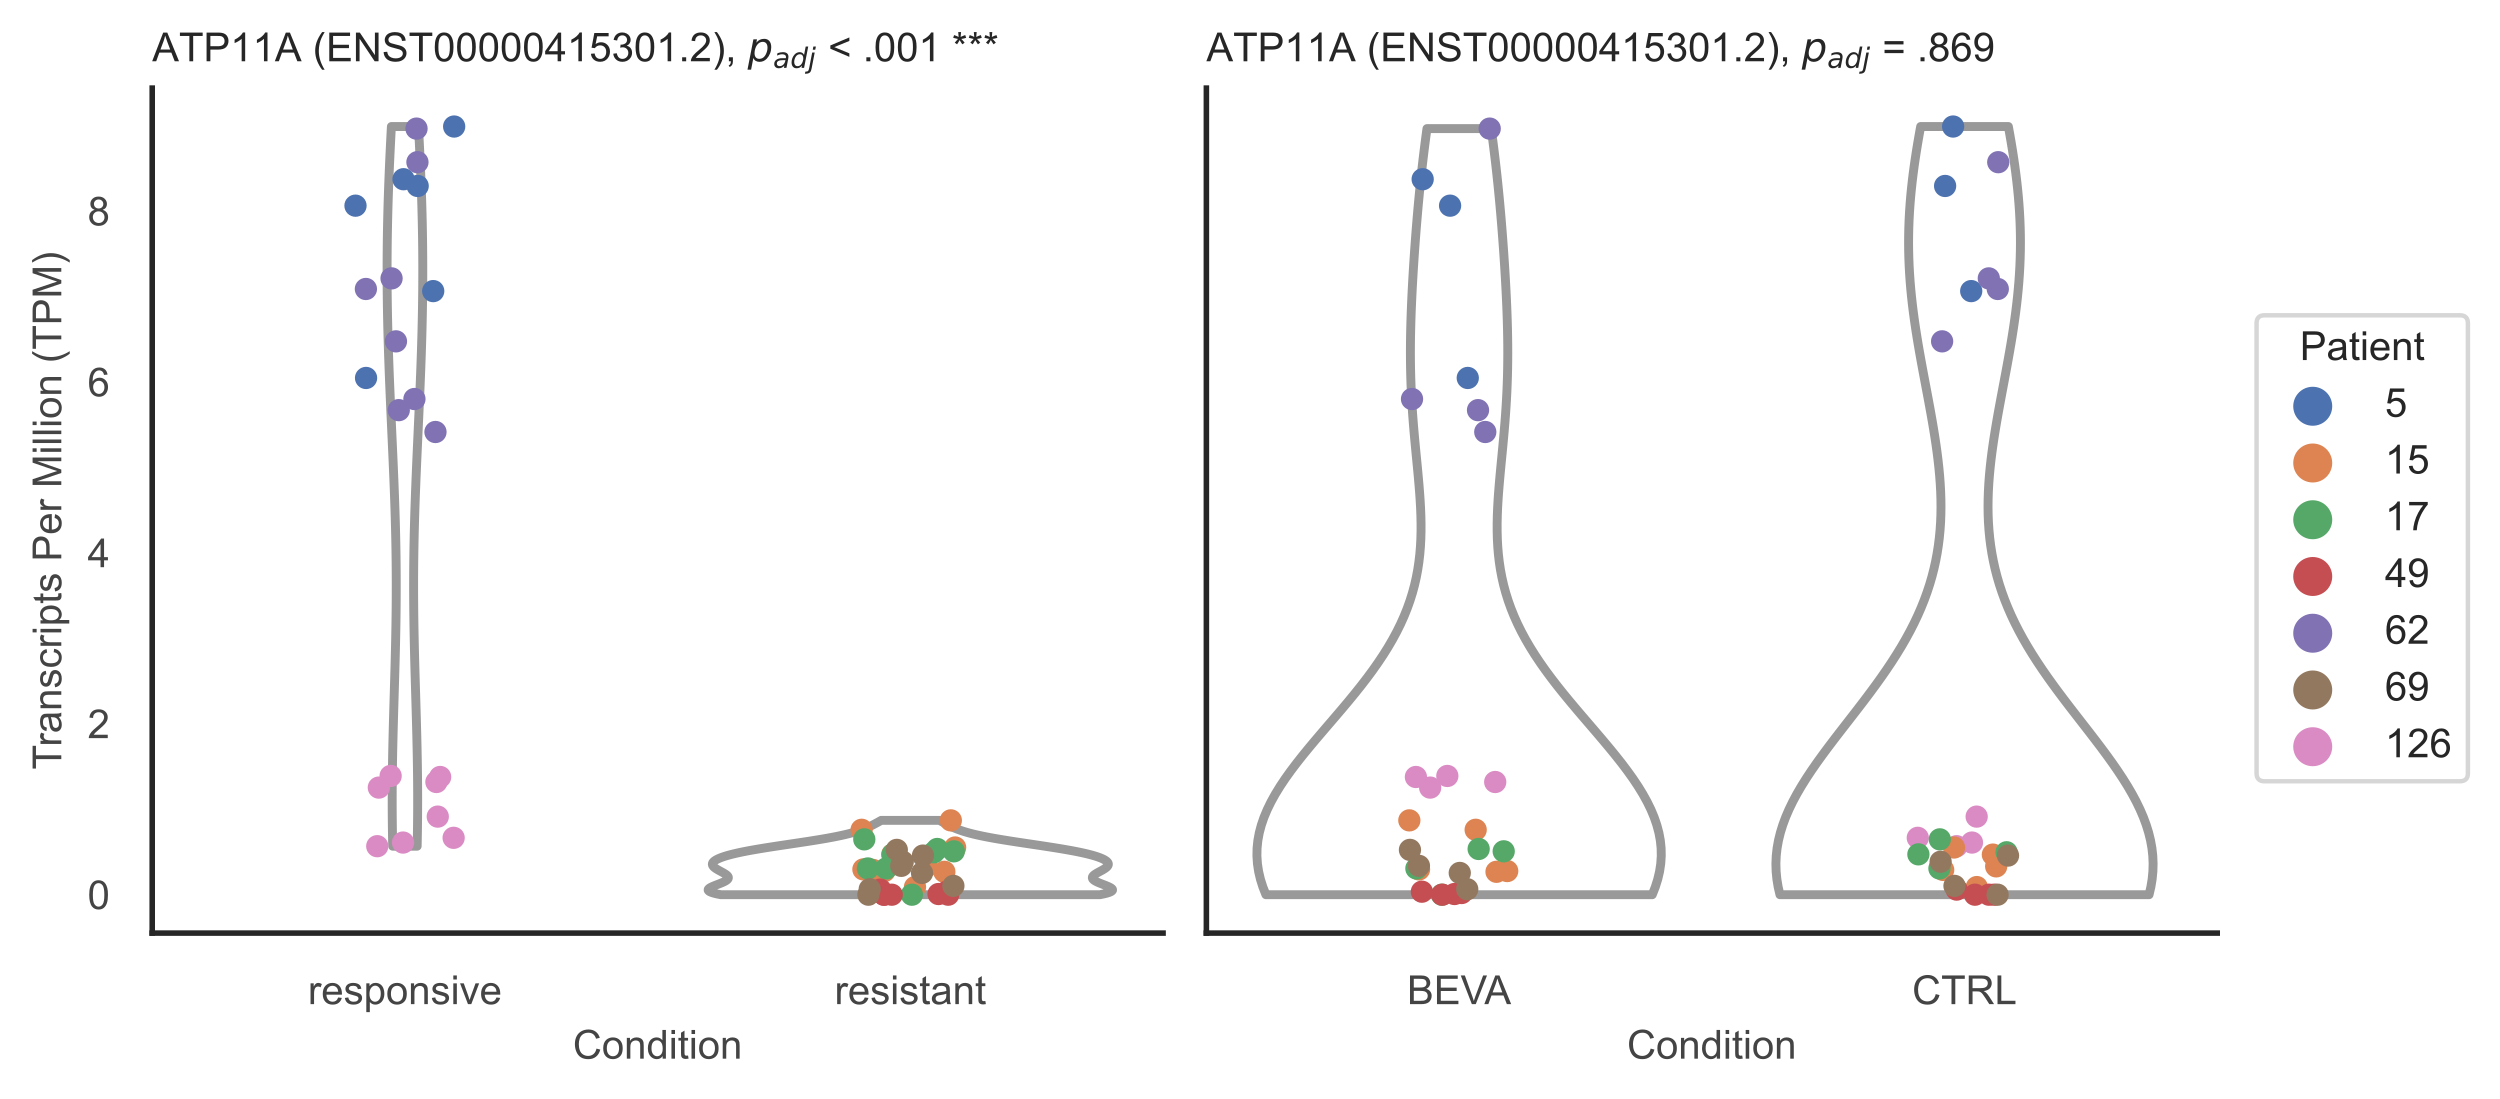 <?xml version="1.0" encoding="utf-8" standalone="no"?>
<!DOCTYPE svg PUBLIC "-//W3C//DTD SVG 1.1//EN"
  "http://www.w3.org/Graphics/SVG/1.1/DTD/svg11.dtd">
<!-- Created with matplotlib (https://matplotlib.org/) -->
<svg height="246.51pt" version="1.1" viewBox="0 0 560.891 246.51" width="560.891pt" xmlns="http://www.w3.org/2000/svg" xmlns:xlink="http://www.w3.org/1999/xlink">
 <defs>
  <style type="text/css">*{stroke-linecap:butt;stroke-linejoin:round;}</style>
 </defs>
 <g id="figure_1">
  <g id="patch_1">
   <path d="M 0 246.51 
L 560.891 246.51 
L 560.891 0 
L 0 0 
z
" style="fill:#ffffff;"/>
  </g>
  <g id="axes_1">
   <g id="patch_2">
    <path d="M 34.151 209.348 
L 260.939 209.348 
L 260.939 19.77 
L 34.151 19.77 
z
" style="fill:#ffffff;"/>
   </g>
   <g id="matplotlib.axis_1">
    <g id="xtick_1">
     <g id="text_1">
      <!-- responsive -->
      <g style="fill:#444444;" transform="translate(69.087 225.29)scale(0.09 -0.09)">
       <defs>
        <path d="M 6.5 0 
L 6.5 51.859 
L 14.406 51.859 
L 14.406 44 
Q 17.438 49.516 20 51.266 
Q 22.562 53.031 25.641 53.031 
Q 30.078 53.031 34.672 50.203 
L 31.641 42.047 
Q 28.422 43.953 25.203 43.953 
Q 22.312 43.953 20.016 42.219 
Q 17.719 40.484 16.75 37.406 
Q 15.281 32.719 15.281 27.156 
L 15.281 0 
z
" id="ArialMT-114"/>
        <path d="M 42.094 16.703 
L 51.172 15.578 
Q 49.031 7.625 43.219 3.219 
Q 37.406 -1.172 28.375 -1.172 
Q 17 -1.172 10.328 5.828 
Q 3.656 12.844 3.656 25.484 
Q 3.656 38.578 10.391 45.797 
Q 17.141 53.031 27.875 53.031 
Q 38.281 53.031 44.875 45.953 
Q 51.469 38.875 51.469 26.031 
Q 51.469 25.25 51.422 23.688 
L 12.75 23.688 
Q 13.234 15.141 17.578 10.594 
Q 21.922 6.062 28.422 6.062 
Q 33.25 6.062 36.672 8.594 
Q 40.094 11.141 42.094 16.703 
z
M 13.234 30.906 
L 42.188 30.906 
Q 41.609 37.453 38.875 40.719 
Q 34.672 45.797 27.984 45.797 
Q 21.922 45.797 17.797 41.75 
Q 13.672 37.703 13.234 30.906 
z
" id="ArialMT-101"/>
        <path d="M 3.078 15.484 
L 11.766 16.844 
Q 12.5 11.625 15.844 8.844 
Q 19.188 6.062 25.203 6.062 
Q 31.25 6.062 34.172 8.516 
Q 37.109 10.984 37.109 14.312 
Q 37.109 17.281 34.516 19 
Q 32.719 20.172 25.531 21.969 
Q 15.875 24.422 12.141 26.203 
Q 8.406 27.984 6.469 31.125 
Q 4.547 34.281 4.547 38.094 
Q 4.547 41.547 6.125 44.5 
Q 7.719 47.469 10.453 49.422 
Q 12.5 50.922 16.031 51.969 
Q 19.578 53.031 23.641 53.031 
Q 29.734 53.031 34.344 51.266 
Q 38.969 49.516 41.156 46.5 
Q 43.359 43.5 44.188 38.484 
L 35.594 37.312 
Q 35.016 41.312 32.203 43.547 
Q 29.391 45.797 24.266 45.797 
Q 18.219 45.797 15.625 43.797 
Q 13.031 41.797 13.031 39.109 
Q 13.031 37.406 14.109 36.031 
Q 15.188 34.625 17.484 33.688 
Q 18.797 33.203 25.25 31.453 
Q 34.578 28.953 38.25 27.359 
Q 41.938 25.781 44.031 22.75 
Q 46.141 19.734 46.141 15.234 
Q 46.141 10.844 43.578 6.953 
Q 41.016 3.078 36.172 0.953 
Q 31.344 -1.172 25.25 -1.172 
Q 15.141 -1.172 9.844 3.031 
Q 4.547 7.234 3.078 15.484 
z
" id="ArialMT-115"/>
        <path d="M 6.594 -19.875 
L 6.594 51.859 
L 14.594 51.859 
L 14.594 45.125 
Q 17.438 49.078 21 51.047 
Q 24.562 53.031 29.641 53.031 
Q 36.281 53.031 41.359 49.609 
Q 46.438 46.188 49.016 39.953 
Q 51.609 33.734 51.609 26.312 
Q 51.609 18.359 48.75 11.984 
Q 45.906 5.609 40.453 2.219 
Q 35.016 -1.172 29 -1.172 
Q 24.609 -1.172 21.109 0.688 
Q 17.625 2.547 15.375 5.375 
L 15.375 -19.875 
z
M 14.547 25.641 
Q 14.547 15.625 18.594 10.844 
Q 22.656 6.062 28.422 6.062 
Q 34.281 6.062 38.453 11.016 
Q 42.625 15.969 42.625 26.375 
Q 42.625 36.281 38.547 41.203 
Q 34.469 46.141 28.812 46.141 
Q 23.188 46.141 18.859 40.891 
Q 14.547 35.641 14.547 25.641 
z
" id="ArialMT-112"/>
        <path d="M 3.328 25.922 
Q 3.328 40.328 11.328 47.266 
Q 18.016 53.031 27.641 53.031 
Q 38.328 53.031 45.109 46.016 
Q 51.906 39.016 51.906 26.656 
Q 51.906 16.656 48.906 10.906 
Q 45.906 5.172 40.156 2 
Q 34.422 -1.172 27.641 -1.172 
Q 16.75 -1.172 10.031 5.812 
Q 3.328 12.797 3.328 25.922 
z
M 12.359 25.922 
Q 12.359 15.969 16.703 11.016 
Q 21.047 6.062 27.641 6.062 
Q 34.188 6.062 38.531 11.031 
Q 42.875 16.016 42.875 26.219 
Q 42.875 35.844 38.5 40.797 
Q 34.125 45.75 27.641 45.75 
Q 21.047 45.75 16.703 40.812 
Q 12.359 35.891 12.359 25.922 
z
" id="ArialMT-111"/>
        <path d="M 6.594 0 
L 6.594 51.859 
L 14.5 51.859 
L 14.5 44.484 
Q 20.219 53.031 31 53.031 
Q 35.688 53.031 39.625 51.344 
Q 43.562 49.656 45.516 46.922 
Q 47.469 44.188 48.25 40.438 
Q 48.734 37.984 48.734 31.891 
L 48.734 0 
L 39.938 0 
L 39.938 31.547 
Q 39.938 36.922 38.906 39.578 
Q 37.891 42.234 35.281 43.812 
Q 32.672 45.406 29.156 45.406 
Q 23.531 45.406 19.453 41.844 
Q 15.375 38.281 15.375 28.328 
L 15.375 0 
z
" id="ArialMT-110"/>
        <path d="M 6.641 61.469 
L 6.641 71.578 
L 15.438 71.578 
L 15.438 61.469 
z
M 6.641 0 
L 6.641 51.859 
L 15.438 51.859 
L 15.438 0 
z
" id="ArialMT-105"/>
        <path d="M 21 0 
L 1.266 51.859 
L 10.547 51.859 
L 21.688 20.797 
Q 23.484 15.766 25 10.359 
Q 26.172 14.453 28.266 20.219 
L 39.797 51.859 
L 48.828 51.859 
L 29.203 0 
z
" id="ArialMT-118"/>
       </defs>
       <use xlink:href="#ArialMT-114"/>
       <use x="33.301" xlink:href="#ArialMT-101"/>
       <use x="88.916" xlink:href="#ArialMT-115"/>
       <use x="138.916" xlink:href="#ArialMT-112"/>
       <use x="194.531" xlink:href="#ArialMT-111"/>
       <use x="250.146" xlink:href="#ArialMT-110"/>
       <use x="305.762" xlink:href="#ArialMT-115"/>
       <use x="355.762" xlink:href="#ArialMT-105"/>
       <use x="377.979" xlink:href="#ArialMT-118"/>
       <use x="427.979" xlink:href="#ArialMT-101"/>
      </g>
     </g>
    </g>
    <g id="xtick_2">
     <g id="text_2">
      <!-- resistant -->
      <g style="fill:#444444;" transform="translate(187.236 225.29)scale(0.09 -0.09)">
       <defs>
        <path d="M 25.781 7.859 
L 27.047 0.094 
Q 23.344 -0.688 20.406 -0.688 
Q 15.625 -0.688 12.984 0.828 
Q 10.359 2.344 9.281 4.812 
Q 8.203 7.281 8.203 15.188 
L 8.203 45.016 
L 1.766 45.016 
L 1.766 51.859 
L 8.203 51.859 
L 8.203 64.703 
L 16.938 69.969 
L 16.938 51.859 
L 25.781 51.859 
L 25.781 45.016 
L 16.938 45.016 
L 16.938 14.703 
Q 16.938 10.938 17.406 9.859 
Q 17.875 8.797 18.922 8.156 
Q 19.969 7.516 21.922 7.516 
Q 23.391 7.516 25.781 7.859 
z
" id="ArialMT-116"/>
        <path d="M 40.438 6.391 
Q 35.547 2.25 31.031 0.531 
Q 26.516 -1.172 21.344 -1.172 
Q 12.797 -1.172 8.203 3 
Q 3.609 7.172 3.609 13.672 
Q 3.609 17.484 5.344 20.625 
Q 7.078 23.781 9.891 25.688 
Q 12.703 27.594 16.219 28.562 
Q 18.797 29.25 24.031 29.891 
Q 34.672 31.156 39.703 32.906 
Q 39.75 34.719 39.75 35.203 
Q 39.75 40.578 37.25 42.781 
Q 33.891 45.75 27.25 45.75 
Q 21.047 45.75 18.094 43.578 
Q 15.141 41.406 13.719 35.891 
L 5.125 37.062 
Q 6.297 42.578 8.984 45.969 
Q 11.672 49.359 16.75 51.188 
Q 21.828 53.031 28.516 53.031 
Q 35.156 53.031 39.297 51.469 
Q 43.453 49.906 45.406 47.531 
Q 47.359 45.172 48.141 41.547 
Q 48.578 39.312 48.578 33.453 
L 48.578 21.734 
Q 48.578 9.469 49.141 6.219 
Q 49.703 2.984 51.375 0 
L 42.188 0 
Q 40.828 2.734 40.438 6.391 
z
M 39.703 26.031 
Q 34.906 24.078 25.344 22.703 
Q 19.922 21.922 17.672 20.938 
Q 15.438 19.969 14.203 18.094 
Q 12.984 16.219 12.984 13.922 
Q 12.984 10.406 15.641 8.062 
Q 18.312 5.719 23.438 5.719 
Q 28.516 5.719 32.469 7.938 
Q 36.422 10.156 38.281 14.016 
Q 39.703 17 39.703 22.797 
z
" id="ArialMT-97"/>
       </defs>
       <use xlink:href="#ArialMT-114"/>
       <use x="33.301" xlink:href="#ArialMT-101"/>
       <use x="88.916" xlink:href="#ArialMT-115"/>
       <use x="138.916" xlink:href="#ArialMT-105"/>
       <use x="161.133" xlink:href="#ArialMT-115"/>
       <use x="211.133" xlink:href="#ArialMT-116"/>
       <use x="238.916" xlink:href="#ArialMT-97"/>
       <use x="294.531" xlink:href="#ArialMT-110"/>
       <use x="350.146" xlink:href="#ArialMT-116"/>
      </g>
     </g>
    </g>
    <g id="text_3">
     <!-- Condition -->
     <g style="fill:#444444;" transform="translate(128.533 237.521)scale(0.09 -0.09)">
      <defs>
       <path d="M 58.797 25.094 
L 68.266 22.703 
Q 65.281 11.031 57.547 4.906 
Q 49.812 -1.219 38.625 -1.219 
Q 27.047 -1.219 19.797 3.484 
Q 12.547 8.203 8.766 17.141 
Q 4.984 26.078 4.984 36.328 
Q 4.984 47.516 9.25 55.828 
Q 13.531 64.156 21.406 68.469 
Q 29.297 72.797 38.766 72.797 
Q 49.516 72.797 56.828 67.328 
Q 64.156 61.859 67.047 51.953 
L 57.719 49.75 
Q 55.219 57.562 50.484 61.125 
Q 45.75 64.703 38.578 64.703 
Q 30.328 64.703 24.781 60.734 
Q 19.234 56.781 16.984 50.109 
Q 14.75 43.453 14.75 36.375 
Q 14.75 27.25 17.406 20.438 
Q 20.062 13.625 25.672 10.25 
Q 31.297 6.891 37.844 6.891 
Q 45.797 6.891 51.312 11.469 
Q 56.844 16.062 58.797 25.094 
z
" id="ArialMT-67"/>
       <path d="M 40.234 0 
L 40.234 6.547 
Q 35.297 -1.172 25.734 -1.172 
Q 19.531 -1.172 14.328 2.25 
Q 9.125 5.672 6.266 11.797 
Q 3.422 17.922 3.422 25.875 
Q 3.422 33.641 6 39.969 
Q 8.594 46.297 13.766 49.656 
Q 18.953 53.031 25.344 53.031 
Q 30.031 53.031 33.688 51.047 
Q 37.359 49.078 39.656 45.906 
L 39.656 71.578 
L 48.391 71.578 
L 48.391 0 
z
M 12.453 25.875 
Q 12.453 15.922 16.641 10.984 
Q 20.844 6.062 26.562 6.062 
Q 32.328 6.062 36.344 10.766 
Q 40.375 15.484 40.375 25.141 
Q 40.375 35.797 36.266 40.766 
Q 32.172 45.75 26.172 45.75 
Q 20.312 45.75 16.375 40.969 
Q 12.453 36.188 12.453 25.875 
z
" id="ArialMT-100"/>
      </defs>
      <use xlink:href="#ArialMT-67"/>
      <use x="72.217" xlink:href="#ArialMT-111"/>
      <use x="127.832" xlink:href="#ArialMT-110"/>
      <use x="183.447" xlink:href="#ArialMT-100"/>
      <use x="239.062" xlink:href="#ArialMT-105"/>
      <use x="261.279" xlink:href="#ArialMT-116"/>
      <use x="289.062" xlink:href="#ArialMT-105"/>
      <use x="311.279" xlink:href="#ArialMT-111"/>
      <use x="366.895" xlink:href="#ArialMT-110"/>
     </g>
    </g>
   </g>
   <g id="matplotlib.axis_2">
    <g id="ytick_1">
     <g id="text_4">
      <!-- 0 -->
      <g style="fill:#444444;" transform="translate(19.646 203.952)scale(0.09 -0.09)">
       <defs>
        <path d="M 4.156 35.297 
Q 4.156 48 6.766 55.734 
Q 9.375 63.484 14.516 67.672 
Q 19.672 71.875 27.484 71.875 
Q 33.25 71.875 37.594 69.547 
Q 41.938 67.234 44.766 62.859 
Q 47.609 58.5 49.219 52.219 
Q 50.828 45.953 50.828 35.297 
Q 50.828 22.703 48.234 14.969 
Q 45.656 7.234 40.5 3 
Q 35.359 -1.219 27.484 -1.219 
Q 17.141 -1.219 11.234 6.203 
Q 4.156 15.141 4.156 35.297 
z
M 13.188 35.297 
Q 13.188 17.672 17.312 11.828 
Q 21.438 6 27.484 6 
Q 33.547 6 37.672 11.859 
Q 41.797 17.719 41.797 35.297 
Q 41.797 52.984 37.672 58.781 
Q 33.547 64.594 27.391 64.594 
Q 21.344 64.594 17.719 59.469 
Q 13.188 52.938 13.188 35.297 
z
" id="ArialMT-48"/>
       </defs>
       <use xlink:href="#ArialMT-48"/>
      </g>
     </g>
    </g>
    <g id="ytick_2">
     <g id="text_5">
      <!-- 2 -->
      <g style="fill:#444444;" transform="translate(19.646 165.606)scale(0.09 -0.09)">
       <defs>
        <path d="M 50.344 8.453 
L 50.344 0 
L 3.031 0 
Q 2.938 3.172 4.047 6.109 
Q 5.859 10.938 9.828 15.625 
Q 13.812 20.312 21.344 26.469 
Q 33.016 36.031 37.109 41.625 
Q 41.219 47.219 41.219 52.203 
Q 41.219 57.422 37.469 61 
Q 33.734 64.594 27.734 64.594 
Q 21.391 64.594 17.578 60.781 
Q 13.766 56.984 13.719 50.25 
L 4.688 51.172 
Q 5.609 61.281 11.656 66.578 
Q 17.719 71.875 27.938 71.875 
Q 38.234 71.875 44.234 66.156 
Q 50.25 60.453 50.25 52 
Q 50.25 47.703 48.484 43.547 
Q 46.734 39.406 42.656 34.812 
Q 38.578 30.219 29.109 22.219 
Q 21.188 15.578 18.938 13.203 
Q 16.703 10.844 15.234 8.453 
z
" id="ArialMT-50"/>
       </defs>
       <use xlink:href="#ArialMT-50"/>
      </g>
     </g>
    </g>
    <g id="ytick_3">
     <g id="text_6">
      <!-- 4 -->
      <g style="fill:#444444;" transform="translate(19.646 127.261)scale(0.09 -0.09)">
       <defs>
        <path d="M 32.328 0 
L 32.328 17.141 
L 1.266 17.141 
L 1.266 25.203 
L 33.938 71.578 
L 41.109 71.578 
L 41.109 25.203 
L 50.781 25.203 
L 50.781 17.141 
L 41.109 17.141 
L 41.109 0 
z
M 32.328 25.203 
L 32.328 57.469 
L 9.906 25.203 
z
" id="ArialMT-52"/>
       </defs>
       <use xlink:href="#ArialMT-52"/>
      </g>
     </g>
    </g>
    <g id="ytick_4">
     <g id="text_7">
      <!-- 6 -->
      <g style="fill:#444444;" transform="translate(19.646 88.915)scale(0.09 -0.09)">
       <defs>
        <path d="M 49.75 54.047 
L 41.016 53.375 
Q 39.844 58.547 37.703 60.891 
Q 34.125 64.656 28.906 64.656 
Q 24.703 64.656 21.531 62.312 
Q 17.391 59.281 14.984 53.469 
Q 12.594 47.656 12.5 36.922 
Q 15.672 41.75 20.266 44.094 
Q 24.859 46.438 29.891 46.438 
Q 38.672 46.438 44.844 39.969 
Q 51.031 33.5 51.031 23.25 
Q 51.031 16.5 48.125 10.719 
Q 45.219 4.938 40.141 1.859 
Q 35.062 -1.219 28.609 -1.219 
Q 17.625 -1.219 10.688 6.859 
Q 3.766 14.938 3.766 33.5 
Q 3.766 54.25 11.422 63.672 
Q 18.109 71.875 29.438 71.875 
Q 37.891 71.875 43.281 67.141 
Q 48.688 62.406 49.75 54.047 
z
M 13.875 23.188 
Q 13.875 18.656 15.797 14.5 
Q 17.719 10.359 21.188 8.172 
Q 24.656 6 28.469 6 
Q 34.031 6 38.031 10.484 
Q 42.047 14.984 42.047 22.703 
Q 42.047 30.125 38.078 34.391 
Q 34.125 38.672 28.125 38.672 
Q 22.172 38.672 18.016 34.391 
Q 13.875 30.125 13.875 23.188 
z
" id="ArialMT-54"/>
       </defs>
       <use xlink:href="#ArialMT-54"/>
      </g>
     </g>
    </g>
    <g id="ytick_5">
     <g id="text_8">
      <!-- 8 -->
      <g style="fill:#444444;" transform="translate(19.646 50.57)scale(0.09 -0.09)">
       <defs>
        <path d="M 17.672 38.812 
Q 12.203 40.828 9.562 44.531 
Q 6.938 48.25 6.938 53.422 
Q 6.938 61.234 12.547 66.547 
Q 18.172 71.875 27.484 71.875 
Q 36.859 71.875 42.578 66.422 
Q 48.297 60.984 48.297 53.172 
Q 48.297 48.188 45.672 44.5 
Q 43.062 40.828 37.75 38.812 
Q 44.344 36.672 47.781 31.875 
Q 51.219 27.094 51.219 20.453 
Q 51.219 11.281 44.719 5.031 
Q 38.234 -1.219 27.641 -1.219 
Q 17.047 -1.219 10.547 5.047 
Q 4.047 11.328 4.047 20.703 
Q 4.047 27.688 7.594 32.391 
Q 11.141 37.109 17.672 38.812 
z
M 15.922 53.719 
Q 15.922 48.641 19.188 45.406 
Q 22.469 42.188 27.688 42.188 
Q 32.766 42.188 36.016 45.375 
Q 39.266 48.578 39.266 53.219 
Q 39.266 58.062 35.906 61.359 
Q 32.562 64.656 27.594 64.656 
Q 22.562 64.656 19.234 61.422 
Q 15.922 58.203 15.922 53.719 
z
M 13.094 20.656 
Q 13.094 16.891 14.875 13.375 
Q 16.656 9.859 20.172 7.922 
Q 23.688 6 27.734 6 
Q 34.031 6 38.125 10.047 
Q 42.234 14.109 42.234 20.359 
Q 42.234 26.703 38.016 30.859 
Q 33.797 35.016 27.438 35.016 
Q 21.234 35.016 17.156 30.906 
Q 13.094 26.812 13.094 20.656 
z
" id="ArialMT-56"/>
       </defs>
       <use xlink:href="#ArialMT-56"/>
      </g>
     </g>
    </g>
    <g id="text_9">
     <!-- Transcripts Per Million (TPM) -->
     <g style="fill:#444444;" transform="translate(13.752 172.644)rotate(-90)scale(0.09 -0.09)">
      <defs>
       <path d="M 25.922 0 
L 25.922 63.141 
L 2.344 63.141 
L 2.344 71.578 
L 59.078 71.578 
L 59.078 63.141 
L 35.406 63.141 
L 35.406 0 
z
" id="ArialMT-84"/>
       <path d="M 40.438 19 
L 49.078 17.875 
Q 47.656 8.938 41.812 3.875 
Q 35.984 -1.172 27.484 -1.172 
Q 16.844 -1.172 10.375 5.781 
Q 3.906 12.75 3.906 25.734 
Q 3.906 34.125 6.688 40.422 
Q 9.469 46.734 15.156 49.875 
Q 20.844 53.031 27.547 53.031 
Q 35.984 53.031 41.359 48.75 
Q 46.734 44.484 48.25 36.625 
L 39.703 35.297 
Q 38.484 40.531 35.375 43.156 
Q 32.281 45.797 27.875 45.797 
Q 21.234 45.797 17.078 41.031 
Q 12.938 36.281 12.938 25.984 
Q 12.938 15.531 16.938 10.797 
Q 20.953 6.062 27.391 6.062 
Q 32.562 6.062 36.031 9.234 
Q 39.5 12.406 40.438 19 
z
" id="ArialMT-99"/>
       <path id="ArialMT-32"/>
       <path d="M 7.719 0 
L 7.719 71.578 
L 34.719 71.578 
Q 41.844 71.578 45.609 70.906 
Q 50.875 70.016 54.438 67.547 
Q 58.016 65.094 60.188 60.641 
Q 62.359 56.203 62.359 50.875 
Q 62.359 41.75 56.547 35.422 
Q 50.734 29.109 35.547 29.109 
L 17.188 29.109 
L 17.188 0 
z
M 17.188 37.547 
L 35.688 37.547 
Q 44.875 37.547 48.734 40.969 
Q 52.594 44.391 52.594 50.594 
Q 52.594 55.078 50.312 58.266 
Q 48.047 61.469 44.344 62.5 
Q 41.938 63.141 35.5 63.141 
L 17.188 63.141 
z
" id="ArialMT-80"/>
       <path d="M 7.422 0 
L 7.422 71.578 
L 21.688 71.578 
L 38.625 20.906 
Q 40.969 13.812 42.047 10.297 
Q 43.266 14.203 45.844 21.781 
L 62.984 71.578 
L 75.734 71.578 
L 75.734 0 
L 66.609 0 
L 66.609 59.906 
L 45.797 0 
L 37.25 0 
L 16.547 60.938 
L 16.547 0 
z
" id="ArialMT-77"/>
       <path d="M 6.391 0 
L 6.391 71.578 
L 15.188 71.578 
L 15.188 0 
z
" id="ArialMT-108"/>
       <path d="M 23.391 -21.047 
Q 16.109 -11.859 11.078 0.438 
Q 6.062 12.75 6.062 25.922 
Q 6.062 37.547 9.812 48.188 
Q 14.203 60.547 23.391 72.797 
L 29.688 72.797 
Q 23.781 62.641 21.875 58.297 
Q 18.891 51.562 17.188 44.234 
Q 15.094 35.109 15.094 25.875 
Q 15.094 2.391 29.688 -21.047 
z
" id="ArialMT-40"/>
       <path d="M 12.359 -21.047 
L 6.062 -21.047 
Q 20.656 2.391 20.656 25.875 
Q 20.656 35.062 18.562 44.094 
Q 16.891 51.422 13.922 58.156 
Q 12.016 62.547 6.062 72.797 
L 12.359 72.797 
Q 21.531 60.547 25.922 48.188 
Q 29.688 37.547 29.688 25.922 
Q 29.688 12.75 24.625 0.438 
Q 19.578 -11.859 12.359 -21.047 
z
" id="ArialMT-41"/>
      </defs>
      <use xlink:href="#ArialMT-84"/>
      <use x="57.334" xlink:href="#ArialMT-114"/>
      <use x="90.635" xlink:href="#ArialMT-97"/>
      <use x="146.25" xlink:href="#ArialMT-110"/>
      <use x="201.865" xlink:href="#ArialMT-115"/>
      <use x="251.865" xlink:href="#ArialMT-99"/>
      <use x="301.865" xlink:href="#ArialMT-114"/>
      <use x="335.166" xlink:href="#ArialMT-105"/>
      <use x="357.383" xlink:href="#ArialMT-112"/>
      <use x="412.998" xlink:href="#ArialMT-116"/>
      <use x="440.781" xlink:href="#ArialMT-115"/>
      <use x="490.781" xlink:href="#ArialMT-32"/>
      <use x="518.564" xlink:href="#ArialMT-80"/>
      <use x="585.264" xlink:href="#ArialMT-101"/>
      <use x="640.879" xlink:href="#ArialMT-114"/>
      <use x="674.18" xlink:href="#ArialMT-32"/>
      <use x="701.963" xlink:href="#ArialMT-77"/>
      <use x="785.264" xlink:href="#ArialMT-105"/>
      <use x="807.48" xlink:href="#ArialMT-108"/>
      <use x="829.697" xlink:href="#ArialMT-108"/>
      <use x="851.914" xlink:href="#ArialMT-105"/>
      <use x="874.131" xlink:href="#ArialMT-111"/>
      <use x="929.746" xlink:href="#ArialMT-110"/>
      <use x="985.361" xlink:href="#ArialMT-32"/>
      <use x="1013.145" xlink:href="#ArialMT-40"/>
      <use x="1046.445" xlink:href="#ArialMT-84"/>
      <use x="1107.529" xlink:href="#ArialMT-80"/>
      <use x="1174.229" xlink:href="#ArialMT-77"/>
      <use x="1257.529" xlink:href="#ArialMT-41"/>
     </g>
    </g>
   </g>
   <g id="PolyCollection_1">
    <defs>
     <path d="M 93.592 -56.662 
L 88.103 -56.662 
L 88.071 -58.293 
L 88.043 -59.924 
L 88.022 -61.555 
L 88.006 -63.186 
L 87.995 -64.817 
L 87.991 -66.448 
L 87.992 -68.078 
L 87.998 -69.709 
L 88.01 -71.34 
L 88.027 -72.971 
L 88.049 -74.602 
L 88.075 -76.233 
L 88.105 -77.864 
L 88.139 -79.495 
L 88.177 -81.126 
L 88.217 -82.757 
L 88.26 -84.388 
L 88.305 -86.018 
L 88.351 -87.649 
L 88.399 -89.28 
L 88.447 -90.911 
L 88.494 -92.542 
L 88.541 -94.173 
L 88.587 -95.804 
L 88.632 -97.435 
L 88.674 -99.066 
L 88.714 -100.697 
L 88.751 -102.328 
L 88.784 -103.959 
L 88.814 -105.589 
L 88.84 -107.22 
L 88.861 -108.851 
L 88.878 -110.482 
L 88.89 -112.113 
L 88.896 -113.744 
L 88.898 -115.375 
L 88.894 -117.006 
L 88.885 -118.637 
L 88.871 -120.268 
L 88.851 -121.899 
L 88.826 -123.529 
L 88.796 -125.16 
L 88.761 -126.791 
L 88.721 -128.422 
L 88.676 -130.053 
L 88.628 -131.684 
L 88.575 -133.315 
L 88.518 -134.946 
L 88.458 -136.577 
L 88.395 -138.208 
L 88.329 -139.839 
L 88.26 -141.47 
L 88.19 -143.1 
L 88.118 -144.731 
L 88.045 -146.362 
L 87.971 -147.993 
L 87.896 -149.624 
L 87.822 -151.255 
L 87.748 -152.886 
L 87.674 -154.517 
L 87.602 -156.148 
L 87.532 -157.779 
L 87.463 -159.41 
L 87.396 -161.041 
L 87.332 -162.671 
L 87.271 -164.302 
L 87.213 -165.933 
L 87.158 -167.564 
L 87.107 -169.195 
L 87.06 -170.826 
L 87.017 -172.457 
L 86.978 -174.088 
L 86.944 -175.719 
L 86.915 -177.35 
L 86.891 -178.981 
L 86.871 -180.611 
L 86.857 -182.242 
L 86.848 -183.873 
L 86.844 -185.504 
L 86.846 -187.135 
L 86.852 -188.766 
L 86.865 -190.397 
L 86.882 -192.028 
L 86.905 -193.659 
L 86.934 -195.29 
L 86.967 -196.921 
L 87.006 -198.552 
L 87.049 -200.182 
L 87.098 -201.813 
L 87.151 -203.444 
L 87.209 -205.075 
L 87.271 -206.706 
L 87.338 -208.337 
L 87.408 -209.968 
L 87.482 -211.599 
L 87.56 -213.23 
L 87.641 -214.861 
L 87.724 -216.492 
L 87.811 -218.122 
L 93.885 -218.122 
L 93.885 -218.122 
L 93.971 -216.492 
L 94.055 -214.861 
L 94.136 -213.23 
L 94.213 -211.599 
L 94.288 -209.968 
L 94.358 -208.337 
L 94.424 -206.706 
L 94.487 -205.075 
L 94.545 -203.444 
L 94.598 -201.813 
L 94.646 -200.182 
L 94.69 -198.552 
L 94.729 -196.921 
L 94.762 -195.29 
L 94.79 -193.659 
L 94.813 -192.028 
L 94.831 -190.397 
L 94.843 -188.766 
L 94.85 -187.135 
L 94.852 -185.504 
L 94.848 -183.873 
L 94.839 -182.242 
L 94.825 -180.611 
L 94.805 -178.981 
L 94.781 -177.35 
L 94.751 -175.719 
L 94.717 -174.088 
L 94.679 -172.457 
L 94.636 -170.826 
L 94.589 -169.195 
L 94.538 -167.564 
L 94.483 -165.933 
L 94.425 -164.302 
L 94.364 -162.671 
L 94.3 -161.041 
L 94.233 -159.41 
L 94.164 -157.779 
L 94.093 -156.148 
L 94.021 -154.517 
L 93.948 -152.886 
L 93.874 -151.255 
L 93.799 -149.624 
L 93.725 -147.993 
L 93.651 -146.362 
L 93.578 -144.731 
L 93.506 -143.1 
L 93.435 -141.47 
L 93.367 -139.839 
L 93.301 -138.208 
L 93.238 -136.577 
L 93.178 -134.946 
L 93.121 -133.315 
L 93.068 -131.684 
L 93.019 -130.053 
L 92.975 -128.422 
L 92.935 -126.791 
L 92.9 -125.16 
L 92.87 -123.529 
L 92.845 -121.899 
L 92.825 -120.268 
L 92.81 -118.637 
L 92.801 -117.006 
L 92.798 -115.375 
L 92.799 -113.744 
L 92.806 -112.113 
L 92.818 -110.482 
L 92.834 -108.851 
L 92.856 -107.22 
L 92.881 -105.589 
L 92.911 -103.959 
L 92.945 -102.328 
L 92.982 -100.697 
L 93.021 -99.066 
L 93.064 -97.435 
L 93.108 -95.804 
L 93.154 -94.173 
L 93.201 -92.542 
L 93.249 -90.911 
L 93.297 -89.28 
L 93.344 -87.649 
L 93.391 -86.018 
L 93.435 -84.388 
L 93.478 -82.757 
L 93.519 -81.126 
L 93.556 -79.495 
L 93.59 -77.864 
L 93.621 -76.233 
L 93.647 -74.602 
L 93.669 -72.971 
L 93.685 -71.34 
L 93.697 -69.709 
L 93.704 -68.078 
L 93.705 -66.448 
L 93.7 -64.817 
L 93.69 -63.186 
L 93.674 -61.555 
L 93.652 -59.924 
L 93.625 -58.293 
L 93.592 -56.662 
z
" id="m39bfdb9bc2" style="stroke:#999999;stroke-width:2;"/>
    </defs>
    <g clip-path="url(#p17b018a3f0)">
     <use style="fill:#ffffff;stroke:#999999;stroke-width:2;" x="0" xlink:href="#m39bfdb9bc2" y="246.51"/>
    </g>
   </g>
   <g id="PolyCollection_2">
    <defs>
     <path d="M 246.774 -45.779 
L 161.71 -45.779 
L 160.868 -45.947 
L 160.177 -46.116 
L 159.638 -46.284 
L 159.247 -46.453 
L 158.998 -46.621 
L 158.884 -46.789 
L 158.893 -46.958 
L 159.013 -47.126 
L 159.228 -47.295 
L 159.523 -47.463 
L 159.88 -47.632 
L 160.281 -47.8 
L 160.709 -47.969 
L 161.147 -48.137 
L 161.578 -48.305 
L 161.988 -48.474 
L 162.363 -48.642 
L 162.692 -48.811 
L 162.966 -48.979 
L 163.178 -49.148 
L 163.324 -49.316 
L 163.402 -49.485 
L 163.412 -49.653 
L 163.357 -49.821 
L 163.242 -49.99 
L 163.073 -50.158 
L 162.857 -50.327 
L 162.604 -50.495 
L 162.321 -50.664 
L 162.02 -50.832 
L 161.709 -51.001 
L 161.399 -51.169 
L 161.098 -51.337 
L 160.815 -51.506 
L 160.556 -51.674 
L 160.329 -51.843 
L 160.139 -52.011 
L 159.991 -52.18 
L 159.887 -52.348 
L 159.83 -52.517 
L 159.823 -52.685 
L 159.865 -52.853 
L 159.958 -53.022 
L 160.102 -53.19 
L 160.297 -53.359 
L 160.542 -53.527 
L 160.838 -53.696 
L 161.185 -53.864 
L 161.581 -54.033 
L 162.029 -54.201 
L 162.527 -54.369 
L 163.076 -54.538 
L 163.677 -54.706 
L 164.329 -54.875 
L 165.033 -55.043 
L 165.787 -55.212 
L 166.592 -55.38 
L 167.445 -55.549 
L 168.345 -55.717 
L 169.29 -55.885 
L 170.275 -56.054 
L 171.297 -56.222 
L 172.352 -56.391 
L 173.434 -56.559 
L 174.537 -56.728 
L 175.656 -56.896 
L 176.784 -57.065 
L 177.914 -57.233 
L 179.039 -57.402 
L 180.154 -57.57 
L 181.251 -57.738 
L 182.325 -57.907 
L 183.37 -58.075 
L 184.382 -58.244 
L 185.355 -58.412 
L 186.288 -58.581 
L 187.176 -58.749 
L 188.018 -58.918 
L 188.814 -59.086 
L 189.562 -59.254 
L 190.263 -59.423 
L 190.918 -59.591 
L 191.53 -59.76 
L 192.099 -59.928 
L 192.629 -60.097 
L 193.123 -60.265 
L 193.584 -60.434 
L 194.016 -60.602 
L 194.421 -60.77 
L 194.803 -60.939 
L 195.167 -61.107 
L 195.514 -61.276 
L 195.848 -61.444 
L 196.172 -61.613 
L 196.488 -61.781 
L 196.798 -61.95 
L 197.104 -62.118 
L 197.407 -62.286 
L 197.708 -62.455 
L 210.776 -62.455 
L 210.776 -62.455 
L 211.077 -62.286 
L 211.38 -62.118 
L 211.686 -61.95 
L 211.996 -61.781 
L 212.312 -61.613 
L 212.635 -61.444 
L 212.97 -61.276 
L 213.317 -61.107 
L 213.68 -60.939 
L 214.063 -60.77 
L 214.468 -60.602 
L 214.9 -60.434 
L 215.361 -60.265 
L 215.854 -60.097 
L 216.385 -59.928 
L 216.954 -59.76 
L 217.565 -59.591 
L 218.221 -59.423 
L 218.922 -59.254 
L 219.67 -59.086 
L 220.466 -58.918 
L 221.308 -58.749 
L 222.196 -58.581 
L 223.128 -58.412 
L 224.102 -58.244 
L 225.114 -58.075 
L 226.159 -57.907 
L 227.233 -57.738 
L 228.33 -57.57 
L 229.444 -57.402 
L 230.57 -57.233 
L 231.7 -57.065 
L 232.828 -56.896 
L 233.946 -56.728 
L 235.05 -56.559 
L 236.132 -56.391 
L 237.187 -56.222 
L 238.209 -56.054 
L 239.194 -55.885 
L 240.139 -55.717 
L 241.039 -55.549 
L 241.892 -55.38 
L 242.697 -55.212 
L 243.451 -55.043 
L 244.154 -54.875 
L 244.807 -54.706 
L 245.407 -54.538 
L 245.957 -54.369 
L 246.455 -54.201 
L 246.902 -54.033 
L 247.299 -53.864 
L 247.646 -53.696 
L 247.941 -53.527 
L 248.187 -53.359 
L 248.382 -53.19 
L 248.525 -53.022 
L 248.619 -52.853 
L 248.661 -52.685 
L 248.653 -52.517 
L 248.597 -52.348 
L 248.493 -52.18 
L 248.344 -52.011 
L 248.154 -51.843 
L 247.927 -51.674 
L 247.669 -51.506 
L 247.386 -51.337 
L 247.085 -51.169 
L 246.775 -51.001 
L 246.464 -50.832 
L 246.163 -50.664 
L 245.88 -50.495 
L 245.626 -50.327 
L 245.411 -50.158 
L 245.241 -49.99 
L 245.126 -49.821 
L 245.072 -49.653 
L 245.082 -49.485 
L 245.16 -49.316 
L 245.306 -49.148 
L 245.518 -48.979 
L 245.792 -48.811 
L 246.121 -48.642 
L 246.496 -48.474 
L 246.905 -48.305 
L 247.337 -48.137 
L 247.774 -47.969 
L 248.203 -47.8 
L 248.604 -47.632 
L 248.961 -47.463 
L 249.255 -47.295 
L 249.471 -47.126 
L 249.59 -46.958 
L 249.599 -46.789 
L 249.485 -46.621 
L 249.237 -46.453 
L 248.846 -46.284 
L 248.306 -46.116 
L 247.616 -45.947 
L 246.774 -45.779 
z
" id="m315dc3509e" style="stroke:#999999;stroke-width:2;"/>
    </defs>
    <g clip-path="url(#p17b018a3f0)">
     <use style="fill:#ffffff;stroke:#999999;stroke-width:2;" x="0" xlink:href="#m315dc3509e" y="246.51"/>
    </g>
   </g>
   <g id="PathCollection_1"/>
   <g id="PathCollection_2"/>
   <g id="PathCollection_3"/>
   <g id="PathCollection_4"/>
   <g id="PathCollection_5"/>
   <g id="PathCollection_6"/>
   <g id="PathCollection_7"/>
   <g id="patch_3">
    <path d="M 34.151 209.348 
L 34.151 19.77 
" style="fill:none;stroke:#262626;stroke-linecap:square;stroke-linejoin:miter;stroke-width:1.25;"/>
   </g>
   <g id="patch_4">
    <path d="M 34.151 209.348 
L 260.939 209.348 
" style="fill:none;stroke:#262626;stroke-linecap:square;stroke-linejoin:miter;stroke-width:1.25;"/>
   </g>
   <g id="PathCollection_8">
    <defs>
     <path d="M 0 2.5 
C 0.663 2.5 1.299 2.237 1.768 1.768 
C 2.237 1.299 2.5 0.663 2.5 -0 
C 2.5 -0.663 2.237 -1.299 1.768 -1.768 
C 1.299 -2.237 0.663 -2.5 0 -2.5 
C -0.663 -2.5 -1.299 -2.237 -1.768 -1.768 
C -2.237 -1.299 -2.5 -0.663 -2.5 0 
C -2.5 0.663 -2.237 1.299 -1.768 1.768 
C -1.299 2.237 -0.663 2.5 0 2.5 
z
" id="C0_0_56a7559608"/>
    </defs>
    <g clip-path="url(#p17b018a3f0)">
     <use style="fill:#da8bc3;" x="84.993" xlink:href="#C0_0_56a7559608" y="176.701"/>
    </g>
    <g clip-path="url(#p17b018a3f0)">
     <use style="fill:#da8bc3;" x="97.912" xlink:href="#C0_0_56a7559608" y="175.446"/>
    </g>
    <g clip-path="url(#p17b018a3f0)">
     <use style="fill:#da8bc3;" x="98.751" xlink:href="#C0_0_56a7559608" y="174.322"/>
    </g>
    <g clip-path="url(#p17b018a3f0)">
     <use style="fill:#da8bc3;" x="87.642" xlink:href="#C0_0_56a7559608" y="174.092"/>
    </g>
    <g clip-path="url(#p17b018a3f0)">
     <use style="fill:#da8bc3;" x="101.777" xlink:href="#C0_0_56a7559608" y="187.97"/>
    </g>
    <g clip-path="url(#p17b018a3f0)">
     <use style="fill:#da8bc3;" x="98.217" xlink:href="#C0_0_56a7559608" y="183.211"/>
    </g>
    <g clip-path="url(#p17b018a3f0)">
     <use style="fill:#da8bc3;" x="90.429" xlink:href="#C0_0_56a7559608" y="189.032"/>
    </g>
    <g clip-path="url(#p17b018a3f0)">
     <use style="fill:#da8bc3;" x="84.641" xlink:href="#C0_0_56a7559608" y="189.848"/>
    </g>
    <g clip-path="url(#p17b018a3f0)">
     <use style="fill:#4c72b0;" x="90.532" xlink:href="#C0_0_56a7559608" y="40.209"/>
    </g>
    <g clip-path="url(#p17b018a3f0)">
     <use style="fill:#4c72b0;" x="79.759" xlink:href="#C0_0_56a7559608" y="46.144"/>
    </g>
    <g clip-path="url(#p17b018a3f0)">
     <use style="fill:#4c72b0;" x="82.128" xlink:href="#C0_0_56a7559608" y="84.798"/>
    </g>
    <g clip-path="url(#p17b018a3f0)">
     <use style="fill:#4c72b0;" x="93.706" xlink:href="#C0_0_56a7559608" y="41.722"/>
    </g>
    <g clip-path="url(#p17b018a3f0)">
     <use style="fill:#4c72b0;" x="97.195" xlink:href="#C0_0_56a7559608" y="65.31"/>
    </g>
    <g clip-path="url(#p17b018a3f0)">
     <use style="fill:#4c72b0;" x="101.894" xlink:href="#C0_0_56a7559608" y="28.387"/>
    </g>
    <g clip-path="url(#p17b018a3f0)">
     <use style="fill:#8172b3;" x="89.466" xlink:href="#C0_0_56a7559608" y="92.018"/>
    </g>
    <g clip-path="url(#p17b018a3f0)">
     <use style="fill:#8172b3;" x="97.701" xlink:href="#C0_0_56a7559608" y="96.921"/>
    </g>
    <g clip-path="url(#p17b018a3f0)">
     <use style="fill:#8172b3;" x="92.979" xlink:href="#C0_0_56a7559608" y="89.524"/>
    </g>
    <g clip-path="url(#p17b018a3f0)">
     <use style="fill:#8172b3;" x="93.448" xlink:href="#C0_0_56a7559608" y="28.854"/>
    </g>
    <g clip-path="url(#p17b018a3f0)">
     <use style="fill:#8172b3;" x="87.849" xlink:href="#C0_0_56a7559608" y="62.457"/>
    </g>
    <g clip-path="url(#p17b018a3f0)">
     <use style="fill:#8172b3;" x="82.091" xlink:href="#C0_0_56a7559608" y="64.834"/>
    </g>
    <g clip-path="url(#p17b018a3f0)">
     <use style="fill:#8172b3;" x="88.838" xlink:href="#C0_0_56a7559608" y="76.585"/>
    </g>
    <g clip-path="url(#p17b018a3f0)">
     <use style="fill:#8172b3;" x="93.655" xlink:href="#C0_0_56a7559608" y="36.387"/>
    </g>
   </g>
   <g id="PathCollection_9">
    <defs>
     <path d="M 0 2.5 
C 0.663 2.5 1.299 2.237 1.768 1.768 
C 2.237 1.299 2.5 0.663 2.5 -0 
C 2.5 -0.663 2.237 -1.299 1.768 -1.768 
C 1.299 -2.237 0.663 -2.5 0 -2.5 
C -0.663 -2.5 -1.299 -2.237 -1.768 -1.768 
C -2.237 -1.299 -2.5 -0.663 -2.5 0 
C -2.5 0.663 -2.237 1.299 -1.768 1.768 
C -1.299 2.237 -0.663 2.5 0 2.5 
z
" id="C1_0_b2db7d93e2"/>
    </defs>
    <g clip-path="url(#p17b018a3f0)">
     <use style="fill:#dd8452;" x="193.712" xlink:href="#C1_0_b2db7d93e2" y="195.053"/>
    </g>
    <g clip-path="url(#p17b018a3f0)">
     <use style="fill:#dd8452;" x="193.312" xlink:href="#C1_0_b2db7d93e2" y="186.166"/>
    </g>
    <g clip-path="url(#p17b018a3f0)">
     <use style="fill:#dd8452;" x="198.422" xlink:href="#C1_0_b2db7d93e2" y="195.424"/>
    </g>
    <g clip-path="url(#p17b018a3f0)">
     <use style="fill:#dd8452;" x="211.87" xlink:href="#C1_0_b2db7d93e2" y="195.592"/>
    </g>
    <g clip-path="url(#p17b018a3f0)">
     <use style="fill:#dd8452;" x="213.323" xlink:href="#C1_0_b2db7d93e2" y="184.055"/>
    </g>
    <g clip-path="url(#p17b018a3f0)">
     <use style="fill:#dd8452;" x="195.851" xlink:href="#C1_0_b2db7d93e2" y="195.175"/>
    </g>
    <g clip-path="url(#p17b018a3f0)">
     <use style="fill:#dd8452;" x="207.921" xlink:href="#C1_0_b2db7d93e2" y="194.376"/>
    </g>
    <g clip-path="url(#p17b018a3f0)">
     <use style="fill:#dd8452;" x="205.285" xlink:href="#C1_0_b2db7d93e2" y="199.02"/>
    </g>
    <g clip-path="url(#p17b018a3f0)">
     <use style="fill:#dd8452;" x="200.18" xlink:href="#C1_0_b2db7d93e2" y="191.735"/>
    </g>
    <g clip-path="url(#p17b018a3f0)">
     <use style="fill:#dd8452;" x="214.288" xlink:href="#C1_0_b2db7d93e2" y="190.142"/>
    </g>
    <g clip-path="url(#p17b018a3f0)">
     <use style="fill:#55a868;" x="213.994" xlink:href="#C1_0_b2db7d93e2" y="191"/>
    </g>
    <g clip-path="url(#p17b018a3f0)">
     <use style="fill:#55a868;" x="210.276" xlink:href="#C1_0_b2db7d93e2" y="190.472"/>
    </g>
    <g clip-path="url(#p17b018a3f0)">
     <use style="fill:#55a868;" x="198.819" xlink:href="#C1_0_b2db7d93e2" y="194.843"/>
    </g>
    <g clip-path="url(#p17b018a3f0)">
     <use style="fill:#55a868;" x="204.587" xlink:href="#C1_0_b2db7d93e2" y="200.731"/>
    </g>
    <g clip-path="url(#p17b018a3f0)">
     <use style="fill:#55a868;" x="200.28" xlink:href="#C1_0_b2db7d93e2" y="191.68"/>
    </g>
    <g clip-path="url(#p17b018a3f0)">
     <use style="fill:#55a868;" x="193.911" xlink:href="#C1_0_b2db7d93e2" y="188.314"/>
    </g>
    <g clip-path="url(#p17b018a3f0)">
     <use style="fill:#55a868;" x="209.54" xlink:href="#C1_0_b2db7d93e2" y="191.214"/>
    </g>
    <g clip-path="url(#p17b018a3f0)">
     <use style="fill:#55a868;" x="194.71" xlink:href="#C1_0_b2db7d93e2" y="194.845"/>
    </g>
    <g clip-path="url(#p17b018a3f0)">
     <use style="fill:#c44e52;" x="212.423" xlink:href="#C1_0_b2db7d93e2" y="200.058"/>
    </g>
    <g clip-path="url(#p17b018a3f0)">
     <use style="fill:#c44e52;" x="212.213" xlink:href="#C1_0_b2db7d93e2" y="200.356"/>
    </g>
    <g clip-path="url(#p17b018a3f0)">
     <use style="fill:#c44e52;" x="210.567" xlink:href="#C1_0_b2db7d93e2" y="200.58"/>
    </g>
    <g clip-path="url(#p17b018a3f0)">
     <use style="fill:#c44e52;" x="212.726" xlink:href="#C1_0_b2db7d93e2" y="200.731"/>
    </g>
    <g clip-path="url(#p17b018a3f0)">
     <use style="fill:#c44e52;" x="200.067" xlink:href="#C1_0_b2db7d93e2" y="200.731"/>
    </g>
    <g clip-path="url(#p17b018a3f0)">
     <use style="fill:#c44e52;" x="198.382" xlink:href="#C1_0_b2db7d93e2" y="200.731"/>
    </g>
    <g clip-path="url(#p17b018a3f0)">
     <use style="fill:#c44e52;" x="197.493" xlink:href="#C1_0_b2db7d93e2" y="199.586"/>
    </g>
    <g clip-path="url(#p17b018a3f0)">
     <use style="fill:#c44e52;" x="198.297" xlink:href="#C1_0_b2db7d93e2" y="200.731"/>
    </g>
    <g clip-path="url(#p17b018a3f0)">
     <use style="fill:#937860;" x="195.131" xlink:href="#C1_0_b2db7d93e2" y="199.498"/>
    </g>
    <g clip-path="url(#p17b018a3f0)">
     <use style="fill:#937860;" x="206.86" xlink:href="#C1_0_b2db7d93e2" y="195.85"/>
    </g>
    <g clip-path="url(#p17b018a3f0)">
     <use style="fill:#937860;" x="202.2" xlink:href="#C1_0_b2db7d93e2" y="194.259"/>
    </g>
    <g clip-path="url(#p17b018a3f0)">
     <use style="fill:#937860;" x="201.205" xlink:href="#C1_0_b2db7d93e2" y="190.675"/>
    </g>
    <g clip-path="url(#p17b018a3f0)">
     <use style="fill:#937860;" x="213.9" xlink:href="#C1_0_b2db7d93e2" y="198.755"/>
    </g>
    <g clip-path="url(#p17b018a3f0)">
     <use style="fill:#937860;" x="207.073" xlink:href="#C1_0_b2db7d93e2" y="191.953"/>
    </g>
    <g clip-path="url(#p17b018a3f0)">
     <use style="fill:#937860;" x="202.538" xlink:href="#C1_0_b2db7d93e2" y="193.339"/>
    </g>
    <g clip-path="url(#p17b018a3f0)">
     <use style="fill:#937860;" x="194.828" xlink:href="#C1_0_b2db7d93e2" y="200.731"/>
    </g>
   </g>
   <g id="text_10">
    <!-- ATP11A (ENST00000415301.2), $p_{adj}$ &lt; .001 *** -->
    <g style="fill:#262626;" transform="translate(34.151 13.77)scale(0.09 -0.09)">
     <defs>
      <path d="M -0.141 0 
L 27.344 71.578 
L 37.547 71.578 
L 66.844 0 
L 56.062 0 
L 47.703 21.688 
L 17.781 21.688 
L 9.906 0 
z
M 20.516 29.391 
L 44.781 29.391 
L 37.312 49.219 
Q 33.891 58.25 32.234 64.062 
Q 30.859 57.172 28.375 50.391 
z
" id="ArialMT-65"/>
      <path d="M 37.25 0 
L 28.469 0 
L 28.469 56 
Q 25.297 52.984 20.141 49.953 
Q 14.984 46.922 10.891 45.406 
L 10.891 53.906 
Q 18.266 57.375 23.781 62.297 
Q 29.297 67.234 31.594 71.875 
L 37.25 71.875 
z
" id="ArialMT-49"/>
      <path d="M 7.906 0 
L 7.906 71.578 
L 59.672 71.578 
L 59.672 63.141 
L 17.391 63.141 
L 17.391 41.219 
L 56.984 41.219 
L 56.984 32.812 
L 17.391 32.812 
L 17.391 8.453 
L 61.328 8.453 
L 61.328 0 
z
" id="ArialMT-69"/>
      <path d="M 7.625 0 
L 7.625 71.578 
L 17.328 71.578 
L 54.938 15.375 
L 54.938 71.578 
L 64.016 71.578 
L 64.016 0 
L 54.297 0 
L 16.703 56.25 
L 16.703 0 
z
" id="ArialMT-78"/>
      <path d="M 4.5 23 
L 13.422 23.781 
Q 14.062 18.406 16.375 14.969 
Q 18.703 11.531 23.578 9.406 
Q 28.469 7.281 34.578 7.281 
Q 39.984 7.281 44.141 8.891 
Q 48.297 10.5 50.312 13.297 
Q 52.344 16.109 52.344 19.438 
Q 52.344 22.797 50.391 25.312 
Q 48.438 27.828 43.953 29.547 
Q 41.062 30.672 31.203 33.031 
Q 21.344 35.406 17.391 37.5 
Q 12.25 40.188 9.734 44.156 
Q 7.234 48.141 7.234 53.078 
Q 7.234 58.5 10.297 63.203 
Q 13.375 67.922 19.281 70.359 
Q 25.203 72.797 32.422 72.797 
Q 40.375 72.797 46.453 70.234 
Q 52.547 67.672 55.812 62.688 
Q 59.078 57.719 59.328 51.422 
L 50.25 50.734 
Q 49.516 57.516 45.281 60.984 
Q 41.062 64.453 32.812 64.453 
Q 24.219 64.453 20.281 61.297 
Q 16.359 58.156 16.359 53.719 
Q 16.359 49.859 19.141 47.359 
Q 21.875 44.875 33.422 42.266 
Q 44.969 39.656 49.266 37.703 
Q 55.516 34.812 58.484 30.391 
Q 61.469 25.984 61.469 20.219 
Q 61.469 14.5 58.203 9.438 
Q 54.938 4.391 48.797 1.578 
Q 42.672 -1.219 35.016 -1.219 
Q 25.297 -1.219 18.719 1.609 
Q 12.156 4.438 8.422 10.125 
Q 4.688 15.828 4.5 23 
z
" id="ArialMT-83"/>
      <path d="M 4.156 18.75 
L 13.375 19.531 
Q 14.406 12.797 18.141 9.391 
Q 21.875 6 27.156 6 
Q 33.5 6 37.891 10.781 
Q 42.281 15.578 42.281 23.484 
Q 42.281 31 38.062 35.344 
Q 33.844 39.703 27 39.703 
Q 22.75 39.703 19.328 37.766 
Q 15.922 35.844 13.969 32.766 
L 5.719 33.844 
L 12.641 70.609 
L 48.25 70.609 
L 48.25 62.203 
L 19.672 62.203 
L 15.828 42.969 
Q 22.266 47.469 29.344 47.469 
Q 38.719 47.469 45.156 40.969 
Q 51.609 34.469 51.609 24.266 
Q 51.609 14.547 45.953 7.469 
Q 39.062 -1.219 27.156 -1.219 
Q 17.391 -1.219 11.203 4.25 
Q 5.031 9.719 4.156 18.75 
z
" id="ArialMT-53"/>
      <path d="M 4.203 18.891 
L 12.984 20.062 
Q 14.5 12.594 18.141 9.297 
Q 21.781 6 27 6 
Q 33.203 6 37.469 10.297 
Q 41.75 14.594 41.75 20.953 
Q 41.75 27 37.797 30.922 
Q 33.844 34.859 27.734 34.859 
Q 25.25 34.859 21.531 33.891 
L 22.516 41.609 
Q 23.391 41.5 23.922 41.5 
Q 29.547 41.5 34.031 44.422 
Q 38.531 47.359 38.531 53.469 
Q 38.531 58.297 35.25 61.469 
Q 31.984 64.656 26.812 64.656 
Q 21.688 64.656 18.266 61.422 
Q 14.844 58.203 13.875 51.766 
L 5.078 53.328 
Q 6.688 62.156 12.391 67.016 
Q 18.109 71.875 26.609 71.875 
Q 32.469 71.875 37.391 69.359 
Q 42.328 66.844 44.938 62.5 
Q 47.562 58.156 47.562 53.266 
Q 47.562 48.641 45.062 44.828 
Q 42.578 41.016 37.703 38.766 
Q 44.047 37.312 47.562 32.688 
Q 51.078 28.078 51.078 21.141 
Q 51.078 11.766 44.234 5.25 
Q 37.406 -1.266 26.953 -1.266 
Q 17.531 -1.266 11.297 4.344 
Q 5.078 9.969 4.203 18.891 
z
" id="ArialMT-51"/>
      <path d="M 9.078 0 
L 9.078 10.016 
L 19.094 10.016 
L 19.094 0 
z
" id="ArialMT-46"/>
      <path d="M 8.891 0 
L 8.891 10.016 
L 18.891 10.016 
L 18.891 0 
Q 18.891 -5.516 16.938 -8.906 
Q 14.984 -12.312 10.75 -14.156 
L 8.297 -10.406 
Q 11.078 -9.188 12.391 -6.812 
Q 13.719 -4.438 13.875 0 
z
" id="ArialMT-44"/>
      <path d="M 49.609 33.688 
Q 49.609 40.875 46.484 44.672 
Q 43.359 48.484 37.5 48.484 
Q 33.5 48.484 29.859 46.438 
Q 26.219 44.391 23.391 40.484 
Q 20.609 36.625 18.938 31.156 
Q 17.281 25.688 17.281 20.312 
Q 17.281 13.484 20.406 9.797 
Q 23.531 6.109 29.297 6.109 
Q 33.547 6.109 37.188 8.109 
Q 40.828 10.109 43.406 13.922 
Q 46.188 17.922 47.891 23.344 
Q 49.609 28.766 49.609 33.688 
z
M 21.781 46.391 
Q 25.391 51.125 30.297 53.562 
Q 35.203 56 41.219 56 
Q 49.609 56 54.25 50.5 
Q 58.891 45.016 58.891 35.109 
Q 58.891 27 56 19.656 
Q 53.125 12.312 47.703 6.5 
Q 44.094 2.641 39.547 0.609 
Q 35.016 -1.422 29.984 -1.422 
Q 24.172 -1.422 20.219 1 
Q 16.266 3.422 14.312 8.203 
L 8.688 -20.797 
L -0.297 -20.797 
L 14.406 54.688 
L 23.391 54.688 
z
" id="DejaVuSans-Oblique-112"/>
      <path d="M 53.719 31.203 
L 47.609 0 
L 38.625 0 
L 40.281 8.297 
Q 36.328 3.422 31.266 1 
Q 26.219 -1.422 20.016 -1.422 
Q 13.031 -1.422 8.562 2.844 
Q 4.109 7.125 4.109 13.812 
Q 4.109 23.391 11.75 28.953 
Q 19.391 34.516 32.812 34.516 
L 45.312 34.516 
L 45.797 36.922 
Q 45.906 37.312 45.953 37.766 
Q 46 38.234 46 39.203 
Q 46 43.562 42.453 45.969 
Q 38.922 48.391 32.516 48.391 
Q 28.125 48.391 23.5 47.266 
Q 18.891 46.141 14.016 43.891 
L 15.578 52.203 
Q 20.656 54.109 25.516 55.047 
Q 30.375 56 34.906 56 
Q 44.578 56 49.625 51.797 
Q 54.688 47.609 54.688 39.594 
Q 54.688 37.984 54.438 35.812 
Q 54.203 33.641 53.719 31.203 
z
M 44 27.484 
L 35.016 27.484 
Q 23.969 27.484 18.672 24.531 
Q 13.375 21.578 13.375 15.375 
Q 13.375 11.078 16.078 8.641 
Q 18.797 6.203 23.578 6.203 
Q 30.906 6.203 36.375 11.453 
Q 41.844 16.703 43.609 25.484 
z
" id="DejaVuSans-Oblique-97"/>
      <path d="M 41.797 8.203 
Q 38.188 3.469 33.25 1.016 
Q 28.328 -1.422 22.312 -1.422 
Q 14.109 -1.422 9.344 4.172 
Q 4.594 9.766 4.594 19.484 
Q 4.594 27.594 7.469 34.938 
Q 10.359 42.281 15.828 48.094 
Q 19.438 51.953 23.969 53.969 
Q 28.516 56 33.5 56 
Q 38.766 56 42.797 53.453 
Q 46.828 50.922 49.031 46.188 
L 54.891 75.984 
L 63.922 75.984 
L 49.125 0 
L 40.094 0 
z
M 13.922 21.094 
Q 13.922 14.016 17.109 10.062 
Q 20.312 6.109 25.984 6.109 
Q 30.172 6.109 33.766 8.125 
Q 37.359 10.156 40.094 14.109 
Q 42.969 18.219 44.625 23.578 
Q 46.297 28.953 46.297 34.188 
Q 46.297 40.969 43.094 44.766 
Q 39.891 48.578 34.281 48.578 
Q 30.031 48.578 26.359 46.578 
Q 22.703 44.578 20.125 40.828 
Q 17.281 36.766 15.594 31.391 
Q 13.922 26.031 13.922 21.094 
z
" id="DejaVuSans-Oblique-100"/>
      <path d="M 14.5 54.688 
L 23.484 54.688 
L 12.703 -0.984 
L 12.641 -1.219 
Q 10.844 -10.547 8.5 -14.016 
Q 6.297 -17.281 2.062 -19.031 
Q -2.156 -20.797 -7.906 -20.797 
L -11.281 -20.797 
L -9.812 -13.188 
L -7.516 -13.188 
Q -2.25 -13.188 -0.016 -10.984 
Q 2.203 -8.797 3.719 -0.984 
z
M 18.703 75.984 
L 27.688 75.984 
L 25.484 64.594 
L 16.5 64.594 
z
" id="DejaVuSans-Oblique-106"/>
      <path d="M 5.469 31.297 
L 5.469 39.5 
L 52.875 59.516 
L 52.875 50.781 
L 15.281 35.359 
L 52.875 19.781 
L 52.875 11.031 
z
" id="ArialMT-60"/>
      <path d="M 3.125 58.453 
L 5.375 65.375 
Q 13.141 62.641 16.656 60.641 
Q 15.719 69.484 15.672 72.797 
L 22.75 72.797 
Q 22.609 67.969 21.625 60.688 
Q 26.656 63.234 33.156 65.375 
L 35.406 58.453 
Q 29.203 56.391 23.25 55.719 
Q 26.219 53.125 31.641 46.484 
L 25.781 42.328 
Q 22.953 46.188 19.094 52.828 
Q 15.484 45.953 12.75 42.328 
L 6.984 46.484 
Q 12.641 53.469 15.094 55.719 
Q 8.797 56.938 3.125 58.453 
z
" id="ArialMT-42"/>
     </defs>
     <use transform="translate(0 0.203)" xlink:href="#ArialMT-65"/>
     <use transform="translate(66.699 0.203)" xlink:href="#ArialMT-84"/>
     <use transform="translate(127.783 0.203)" xlink:href="#ArialMT-80"/>
     <use transform="translate(194.482 0.203)" xlink:href="#ArialMT-49"/>
     <use transform="translate(250.098 0.203)" xlink:href="#ArialMT-49"/>
     <use transform="translate(305.713 0.203)" xlink:href="#ArialMT-65"/>
     <use transform="translate(372.412 0.203)" xlink:href="#ArialMT-32"/>
     <use transform="translate(400.195 0.203)" xlink:href="#ArialMT-40"/>
     <use transform="translate(433.496 0.203)" xlink:href="#ArialMT-69"/>
     <use transform="translate(500.195 0.203)" xlink:href="#ArialMT-78"/>
     <use transform="translate(572.412 0.203)" xlink:href="#ArialMT-83"/>
     <use transform="translate(639.111 0.203)" xlink:href="#ArialMT-84"/>
     <use transform="translate(700.195 0.203)" xlink:href="#ArialMT-48"/>
     <use transform="translate(755.811 0.203)" xlink:href="#ArialMT-48"/>
     <use transform="translate(811.426 0.203)" xlink:href="#ArialMT-48"/>
     <use transform="translate(867.041 0.203)" xlink:href="#ArialMT-48"/>
     <use transform="translate(922.656 0.203)" xlink:href="#ArialMT-48"/>
     <use transform="translate(978.271 0.203)" xlink:href="#ArialMT-52"/>
     <use transform="translate(1033.887 0.203)" xlink:href="#ArialMT-49"/>
     <use transform="translate(1089.502 0.203)" xlink:href="#ArialMT-53"/>
     <use transform="translate(1145.117 0.203)" xlink:href="#ArialMT-51"/>
     <use transform="translate(1200.732 0.203)" xlink:href="#ArialMT-48"/>
     <use transform="translate(1256.348 0.203)" xlink:href="#ArialMT-49"/>
     <use transform="translate(1311.963 0.203)" xlink:href="#ArialMT-46"/>
     <use transform="translate(1339.746 0.203)" xlink:href="#ArialMT-50"/>
     <use transform="translate(1395.361 0.203)" xlink:href="#ArialMT-41"/>
     <use transform="translate(1428.662 0.203)" xlink:href="#ArialMT-44"/>
     <use transform="translate(1456.445 0.203)" xlink:href="#ArialMT-32"/>
     <use transform="translate(1484.229 0.203)" xlink:href="#DejaVuSans-Oblique-112"/>
     <use transform="translate(1547.705 -16.203)scale(0.7)" xlink:href="#DejaVuSans-Oblique-97"/>
     <use transform="translate(1590.601 -16.203)scale(0.7)" xlink:href="#DejaVuSans-Oblique-100"/>
     <use transform="translate(1635.034 -16.203)scale(0.7)" xlink:href="#DejaVuSans-Oblique-106"/>
     <use transform="translate(1657.217 0.203)" xlink:href="#ArialMT-32"/>
     <use transform="translate(1685 0.203)" xlink:href="#ArialMT-60"/>
     <use transform="translate(1743.398 0.203)" xlink:href="#ArialMT-32"/>
     <use transform="translate(1771.182 0.203)" xlink:href="#ArialMT-46"/>
     <use transform="translate(1798.965 0.203)" xlink:href="#ArialMT-48"/>
     <use transform="translate(1854.58 0.203)" xlink:href="#ArialMT-48"/>
     <use transform="translate(1910.195 0.203)" xlink:href="#ArialMT-49"/>
     <use transform="translate(1965.811 0.203)" xlink:href="#ArialMT-32"/>
     <use transform="translate(1993.594 0.203)" xlink:href="#ArialMT-42"/>
     <use transform="translate(2032.51 0.203)" xlink:href="#ArialMT-42"/>
     <use transform="translate(2071.426 0.203)" xlink:href="#ArialMT-42"/>
    </g>
   </g>
  </g>
  <g id="axes_2">
   <g id="patch_5">
    <path d="M 270.659 209.348 
L 497.447 209.348 
L 497.447 19.77 
L 270.659 19.77 
z
" style="fill:#ffffff;"/>
   </g>
   <g id="matplotlib.axis_3">
    <g id="xtick_3">
     <g id="text_11">
      <!-- BEVA -->
      <g style="fill:#444444;" transform="translate(315.681 225.29)scale(0.09 -0.09)">
       <defs>
        <path d="M 7.328 0 
L 7.328 71.578 
L 34.188 71.578 
Q 42.391 71.578 47.344 69.406 
Q 52.297 67.234 55.094 62.719 
Q 57.906 58.203 57.906 53.266 
Q 57.906 48.688 55.422 44.625 
Q 52.938 40.578 47.906 38.094 
Q 54.391 36.188 57.875 31.594 
Q 61.375 27 61.375 20.75 
Q 61.375 15.719 59.25 11.391 
Q 57.125 7.078 54 4.734 
Q 50.875 2.391 46.156 1.188 
Q 41.453 0 34.625 0 
z
M 16.797 41.5 
L 32.281 41.5 
Q 38.578 41.5 41.312 42.328 
Q 44.922 43.406 46.75 45.891 
Q 48.578 48.391 48.578 52.156 
Q 48.578 55.719 46.875 58.422 
Q 45.172 61.141 41.984 62.141 
Q 38.812 63.141 31.109 63.141 
L 16.797 63.141 
z
M 16.797 8.453 
L 34.625 8.453 
Q 39.203 8.453 41.062 8.797 
Q 44.344 9.375 46.531 10.734 
Q 48.734 12.109 50.141 14.719 
Q 51.562 17.328 51.562 20.75 
Q 51.562 24.75 49.516 27.703 
Q 47.469 30.672 43.828 31.859 
Q 40.188 33.062 33.344 33.062 
L 16.797 33.062 
z
" id="ArialMT-66"/>
        <path d="M 28.172 0 
L 0.438 71.578 
L 10.688 71.578 
L 29.297 19.578 
Q 31.547 13.328 33.062 7.859 
Q 34.719 13.719 36.922 19.578 
L 56.25 71.578 
L 65.922 71.578 
L 37.891 0 
z
" id="ArialMT-86"/>
       </defs>
       <use xlink:href="#ArialMT-66"/>
       <use x="66.699" xlink:href="#ArialMT-69"/>
       <use x="133.398" xlink:href="#ArialMT-86"/>
       <use x="192.723" xlink:href="#ArialMT-65"/>
      </g>
     </g>
    </g>
    <g id="xtick_4">
     <g id="text_12">
      <!-- CTRL -->
      <g style="fill:#444444;" transform="translate(428.999 225.29)scale(0.09 -0.09)">
       <defs>
        <path d="M 7.859 0 
L 7.859 71.578 
L 39.594 71.578 
Q 49.172 71.578 54.141 69.641 
Q 59.125 67.719 62.109 62.828 
Q 65.094 57.953 65.094 52.047 
Q 65.094 44.438 60.156 39.203 
Q 55.219 33.984 44.922 32.562 
Q 48.688 30.766 50.641 29 
Q 54.781 25.203 58.5 19.484 
L 70.953 0 
L 59.031 0 
L 49.562 14.891 
Q 45.406 21.344 42.719 24.75 
Q 40.047 28.172 37.922 29.531 
Q 35.797 30.906 33.594 31.453 
Q 31.984 31.781 28.328 31.781 
L 17.328 31.781 
L 17.328 0 
z
M 17.328 39.984 
L 37.703 39.984 
Q 44.188 39.984 47.844 41.328 
Q 51.516 42.672 53.422 45.625 
Q 55.328 48.578 55.328 52.047 
Q 55.328 57.125 51.641 60.391 
Q 47.953 63.672 39.984 63.672 
L 17.328 63.672 
z
" id="ArialMT-82"/>
        <path d="M 7.328 0 
L 7.328 71.578 
L 16.797 71.578 
L 16.797 8.453 
L 52.047 8.453 
L 52.047 0 
z
" id="ArialMT-76"/>
       </defs>
       <use xlink:href="#ArialMT-67"/>
       <use x="72.217" xlink:href="#ArialMT-84"/>
       <use x="133.301" xlink:href="#ArialMT-82"/>
       <use x="205.518" xlink:href="#ArialMT-76"/>
      </g>
     </g>
    </g>
    <g id="text_13">
     <!-- Condition -->
     <g style="fill:#444444;" transform="translate(365.041 237.521)scale(0.09 -0.09)">
      <use xlink:href="#ArialMT-67"/>
      <use x="72.217" xlink:href="#ArialMT-111"/>
      <use x="127.832" xlink:href="#ArialMT-110"/>
      <use x="183.447" xlink:href="#ArialMT-100"/>
      <use x="239.062" xlink:href="#ArialMT-105"/>
      <use x="261.279" xlink:href="#ArialMT-116"/>
      <use x="289.062" xlink:href="#ArialMT-105"/>
      <use x="311.279" xlink:href="#ArialMT-111"/>
      <use x="366.895" xlink:href="#ArialMT-110"/>
     </g>
    </g>
   </g>
   <g id="matplotlib.axis_4">
    <g id="ytick_6"/>
    <g id="ytick_7"/>
    <g id="ytick_8"/>
    <g id="ytick_9"/>
    <g id="ytick_10"/>
   </g>
   <g id="PolyCollection_3">
    <defs>
     <path d="M 370.697 -45.779 
L 284.015 -45.779 
L 283.332 -47.515 
L 282.784 -49.251 
L 282.377 -50.987 
L 282.115 -52.723 
L 281.998 -54.459 
L 282.029 -56.196 
L 282.206 -57.932 
L 282.527 -59.668 
L 282.989 -61.404 
L 283.586 -63.14 
L 284.313 -64.876 
L 285.161 -66.612 
L 286.123 -68.348 
L 287.188 -70.085 
L 288.347 -71.821 
L 289.588 -73.557 
L 290.901 -75.293 
L 292.272 -77.029 
L 293.691 -78.765 
L 295.145 -80.501 
L 296.623 -82.238 
L 298.111 -83.974 
L 299.6 -85.71 
L 301.078 -87.446 
L 302.534 -89.182 
L 303.961 -90.918 
L 305.347 -92.654 
L 306.686 -94.39 
L 307.971 -96.127 
L 309.194 -97.863 
L 310.351 -99.599 
L 311.438 -101.335 
L 312.45 -103.071 
L 313.386 -104.807 
L 314.244 -106.543 
L 315.022 -108.28 
L 315.721 -110.016 
L 316.342 -111.752 
L 316.886 -113.488 
L 317.355 -115.224 
L 317.751 -116.96 
L 318.078 -118.696 
L 318.34 -120.432 
L 318.541 -122.169 
L 318.684 -123.905 
L 318.775 -125.641 
L 318.818 -127.377 
L 318.818 -129.113 
L 318.781 -130.849 
L 318.711 -132.585 
L 318.613 -134.322 
L 318.492 -136.058 
L 318.353 -137.794 
L 318.201 -139.53 
L 318.039 -141.266 
L 317.872 -143.002 
L 317.703 -144.738 
L 317.537 -146.474 
L 317.375 -148.211 
L 317.221 -149.947 
L 317.077 -151.683 
L 316.945 -153.419 
L 316.826 -155.155 
L 316.722 -156.891 
L 316.634 -158.627 
L 316.562 -160.363 
L 316.506 -162.1 
L 316.466 -163.836 
L 316.442 -165.572 
L 316.434 -167.308 
L 316.44 -169.044 
L 316.46 -170.78 
L 316.494 -172.516 
L 316.539 -174.253 
L 316.595 -175.989 
L 316.662 -177.725 
L 316.737 -179.461 
L 316.821 -181.197 
L 316.913 -182.933 
L 317.012 -184.669 
L 317.117 -186.405 
L 317.229 -188.142 
L 317.346 -189.878 
L 317.47 -191.614 
L 317.599 -193.35 
L 317.734 -195.086 
L 317.875 -196.822 
L 318.023 -198.558 
L 318.177 -200.295 
L 318.339 -202.031 
L 318.507 -203.767 
L 318.684 -205.503 
L 318.869 -207.239 
L 319.061 -208.975 
L 319.262 -210.711 
L 319.471 -212.447 
L 319.689 -214.184 
L 319.914 -215.92 
L 320.148 -217.656 
L 334.564 -217.656 
L 334.564 -217.656 
L 334.797 -215.92 
L 335.023 -214.184 
L 335.24 -212.447 
L 335.45 -210.711 
L 335.651 -208.975 
L 335.843 -207.239 
L 336.028 -205.503 
L 336.204 -203.767 
L 336.373 -202.031 
L 336.535 -200.295 
L 336.689 -198.558 
L 336.837 -196.822 
L 336.978 -195.086 
L 337.113 -193.35 
L 337.242 -191.614 
L 337.365 -189.878 
L 337.483 -188.142 
L 337.594 -186.405 
L 337.7 -184.669 
L 337.799 -182.933 
L 337.89 -181.197 
L 337.974 -179.461 
L 338.05 -177.725 
L 338.117 -175.989 
L 338.173 -174.253 
L 338.218 -172.516 
L 338.251 -170.78 
L 338.272 -169.044 
L 338.278 -167.308 
L 338.269 -165.572 
L 338.246 -163.836 
L 338.206 -162.1 
L 338.15 -160.363 
L 338.078 -158.627 
L 337.989 -156.891 
L 337.886 -155.155 
L 337.767 -153.419 
L 337.635 -151.683 
L 337.491 -149.947 
L 337.337 -148.211 
L 337.175 -146.474 
L 337.009 -144.738 
L 336.84 -143.002 
L 336.673 -141.266 
L 336.511 -139.53 
L 336.359 -137.794 
L 336.22 -136.058 
L 336.099 -134.322 
L 336.001 -132.585 
L 335.931 -130.849 
L 335.893 -129.113 
L 335.894 -127.377 
L 335.937 -125.641 
L 336.028 -123.905 
L 336.171 -122.169 
L 336.372 -120.432 
L 336.633 -118.696 
L 336.961 -116.96 
L 337.357 -115.224 
L 337.826 -113.488 
L 338.37 -111.752 
L 338.991 -110.016 
L 339.69 -108.28 
L 340.468 -106.543 
L 341.326 -104.807 
L 342.262 -103.071 
L 343.274 -101.335 
L 344.361 -99.599 
L 345.518 -97.863 
L 346.741 -96.127 
L 348.026 -94.39 
L 349.365 -92.654 
L 350.751 -90.918 
L 352.177 -89.182 
L 353.634 -87.446 
L 355.112 -85.71 
L 356.601 -83.974 
L 358.089 -82.238 
L 359.566 -80.501 
L 361.021 -78.765 
L 362.439 -77.029 
L 363.811 -75.293 
L 365.124 -73.557 
L 366.365 -71.821 
L 367.524 -70.085 
L 368.589 -68.348 
L 369.551 -66.612 
L 370.399 -64.876 
L 371.126 -63.14 
L 371.723 -61.404 
L 372.185 -59.668 
L 372.506 -57.932 
L 372.683 -56.196 
L 372.714 -54.459 
L 372.597 -52.723 
L 372.334 -50.987 
L 371.927 -49.251 
L 371.38 -47.515 
L 370.697 -45.779 
z
" id="ma563762561" style="stroke:#999999;stroke-width:2;"/>
    </defs>
    <g clip-path="url(#p33ee4cba33)">
     <use style="fill:#ffffff;stroke:#999999;stroke-width:2;" x="0" xlink:href="#ma563762561" y="246.51"/>
    </g>
   </g>
   <g id="PolyCollection_4">
    <defs>
     <path d="M 482.157 -45.779 
L 399.343 -45.779 
L 398.939 -47.52 
L 398.652 -49.26 
L 398.483 -51.001 
L 398.436 -52.742 
L 398.509 -54.483 
L 398.702 -56.224 
L 399.014 -57.965 
L 399.441 -59.706 
L 399.981 -61.446 
L 400.628 -63.187 
L 401.377 -64.928 
L 402.221 -66.669 
L 403.155 -68.41 
L 404.169 -70.151 
L 405.257 -71.891 
L 406.409 -73.632 
L 407.617 -75.373 
L 408.871 -77.114 
L 410.163 -78.855 
L 411.484 -80.596 
L 412.824 -82.337 
L 414.175 -84.077 
L 415.527 -85.818 
L 416.874 -87.559 
L 418.207 -89.3 
L 419.518 -91.041 
L 420.802 -92.782 
L 422.051 -94.522 
L 423.261 -96.263 
L 424.425 -98.004 
L 425.541 -99.745 
L 426.604 -101.486 
L 427.61 -103.227 
L 428.558 -104.968 
L 429.445 -106.708 
L 430.27 -108.449 
L 431.032 -110.19 
L 431.73 -111.931 
L 432.365 -113.672 
L 432.936 -115.413 
L 433.445 -117.153 
L 433.893 -118.894 
L 434.28 -120.635 
L 434.609 -122.376 
L 434.882 -124.117 
L 435.1 -125.858 
L 435.266 -127.599 
L 435.382 -129.339 
L 435.45 -131.08 
L 435.473 -132.821 
L 435.453 -134.562 
L 435.394 -136.303 
L 435.298 -138.044 
L 435.167 -139.784 
L 435.004 -141.525 
L 434.813 -143.266 
L 434.595 -145.007 
L 434.354 -146.748 
L 434.092 -148.489 
L 433.813 -150.229 
L 433.518 -151.97 
L 433.212 -153.711 
L 432.895 -155.452 
L 432.572 -157.193 
L 432.244 -158.934 
L 431.915 -160.675 
L 431.587 -162.415 
L 431.263 -164.156 
L 430.944 -165.897 
L 430.634 -167.638 
L 430.334 -169.379 
L 430.047 -171.12 
L 429.775 -172.86 
L 429.52 -174.601 
L 429.283 -176.342 
L 429.066 -178.083 
L 428.871 -179.824 
L 428.699 -181.565 
L 428.551 -183.306 
L 428.429 -185.046 
L 428.332 -186.787 
L 428.262 -188.528 
L 428.219 -190.269 
L 428.203 -192.01 
L 428.215 -193.751 
L 428.254 -195.491 
L 428.32 -197.232 
L 428.413 -198.973 
L 428.532 -200.714 
L 428.675 -202.455 
L 428.844 -204.196 
L 429.035 -205.937 
L 429.248 -207.677 
L 429.482 -209.418 
L 429.735 -211.159 
L 430.006 -212.9 
L 430.294 -214.641 
L 430.595 -216.382 
L 430.91 -218.122 
L 450.59 -218.122 
L 450.59 -218.122 
L 450.905 -216.382 
L 451.206 -214.641 
L 451.494 -212.9 
L 451.765 -211.159 
L 452.018 -209.418 
L 452.252 -207.677 
L 452.465 -205.937 
L 452.656 -204.196 
L 452.824 -202.455 
L 452.968 -200.714 
L 453.087 -198.973 
L 453.18 -197.232 
L 453.246 -195.491 
L 453.285 -193.751 
L 453.297 -192.01 
L 453.281 -190.269 
L 453.238 -188.528 
L 453.168 -186.787 
L 453.071 -185.046 
L 452.949 -183.306 
L 452.801 -181.565 
L 452.629 -179.824 
L 452.434 -178.083 
L 452.217 -176.342 
L 451.98 -174.601 
L 451.725 -172.86 
L 451.453 -171.12 
L 451.166 -169.379 
L 450.866 -167.638 
L 450.556 -165.897 
L 450.237 -164.156 
L 449.913 -162.415 
L 449.585 -160.675 
L 449.256 -158.934 
L 448.928 -157.193 
L 448.605 -155.452 
L 448.288 -153.711 
L 447.982 -151.97 
L 447.687 -150.229 
L 447.408 -148.489 
L 447.146 -146.748 
L 446.905 -145.007 
L 446.687 -143.266 
L 446.496 -141.525 
L 446.333 -139.784 
L 446.202 -138.044 
L 446.106 -136.303 
L 446.047 -134.562 
L 446.027 -132.821 
L 446.05 -131.08 
L 446.118 -129.339 
L 446.234 -127.599 
L 446.4 -125.858 
L 446.618 -124.117 
L 446.891 -122.376 
L 447.22 -120.635 
L 447.607 -118.894 
L 448.055 -117.153 
L 448.564 -115.413 
L 449.135 -113.672 
L 449.77 -111.931 
L 450.468 -110.19 
L 451.23 -108.449 
L 452.055 -106.708 
L 452.942 -104.968 
L 453.89 -103.227 
L 454.896 -101.486 
L 455.959 -99.745 
L 457.075 -98.004 
L 458.239 -96.263 
L 459.449 -94.522 
L 460.698 -92.782 
L 461.982 -91.041 
L 463.293 -89.3 
L 464.626 -87.559 
L 465.973 -85.818 
L 467.325 -84.077 
L 468.676 -82.337 
L 470.016 -80.596 
L 471.337 -78.855 
L 472.629 -77.114 
L 473.883 -75.373 
L 475.091 -73.632 
L 476.243 -71.891 
L 477.331 -70.151 
L 478.345 -68.41 
L 479.279 -66.669 
L 480.123 -64.928 
L 480.872 -63.187 
L 481.519 -61.446 
L 482.059 -59.706 
L 482.486 -57.965 
L 482.798 -56.224 
L 482.991 -54.483 
L 483.064 -52.742 
L 483.016 -51.001 
L 482.848 -49.26 
L 482.561 -47.52 
L 482.157 -45.779 
z
" id="m22a707cbf8" style="stroke:#999999;stroke-width:2;"/>
    </defs>
    <g clip-path="url(#p33ee4cba33)">
     <use style="fill:#ffffff;stroke:#999999;stroke-width:2;" x="0" xlink:href="#m22a707cbf8" y="246.51"/>
    </g>
   </g>
   <g id="PathCollection_10"/>
   <g id="PathCollection_11"/>
   <g id="PathCollection_12"/>
   <g id="PathCollection_13"/>
   <g id="PathCollection_14"/>
   <g id="PathCollection_15"/>
   <g id="PathCollection_16"/>
   <g id="patch_6">
    <path d="M 270.659 209.348 
L 270.659 19.77 
" style="fill:none;stroke:#262626;stroke-linecap:square;stroke-linejoin:miter;stroke-width:1.25;"/>
   </g>
   <g id="patch_7">
    <path d="M 270.659 209.348 
L 497.447 209.348 
" style="fill:none;stroke:#262626;stroke-linecap:square;stroke-linejoin:miter;stroke-width:1.25;"/>
   </g>
   <g id="PathCollection_17">
    <defs>
     <path d="M 0 2.5 
C 0.663 2.5 1.299 2.237 1.768 1.768 
C 2.237 1.299 2.5 0.663 2.5 -0 
C 2.5 -0.663 2.237 -1.299 1.768 -1.768 
C 1.299 -2.237 0.663 -2.5 0 -2.5 
C -0.663 -2.5 -1.299 -2.237 -1.768 -1.768 
C -2.237 -1.299 -2.5 -0.663 -2.5 0 
C -2.5 0.663 -2.237 1.299 -1.768 1.768 
C -1.299 2.237 -0.663 2.5 0 2.5 
z
" id="C2_0_a4fd53f24d"/>
    </defs>
    <g clip-path="url(#p33ee4cba33)">
     <use style="fill:#da8bc3;" x="320.866" xlink:href="#C2_0_a4fd53f24d" y="176.701"/>
    </g>
    <g clip-path="url(#p33ee4cba33)">
     <use style="fill:#da8bc3;" x="335.461" xlink:href="#C2_0_a4fd53f24d" y="175.446"/>
    </g>
    <g clip-path="url(#p33ee4cba33)">
     <use style="fill:#da8bc3;" x="317.667" xlink:href="#C2_0_a4fd53f24d" y="174.322"/>
    </g>
    <g clip-path="url(#p33ee4cba33)">
     <use style="fill:#da8bc3;" x="324.718" xlink:href="#C2_0_a4fd53f24d" y="174.092"/>
    </g>
    <g clip-path="url(#p33ee4cba33)">
     <use style="fill:#dd8452;" x="318.37" xlink:href="#C2_0_a4fd53f24d" y="195.053"/>
    </g>
    <g clip-path="url(#p33ee4cba33)">
     <use style="fill:#dd8452;" x="331.076" xlink:href="#C2_0_a4fd53f24d" y="186.166"/>
    </g>
    <g clip-path="url(#p33ee4cba33)">
     <use style="fill:#dd8452;" x="338.152" xlink:href="#C2_0_a4fd53f24d" y="195.424"/>
    </g>
    <g clip-path="url(#p33ee4cba33)">
     <use style="fill:#dd8452;" x="335.753" xlink:href="#C2_0_a4fd53f24d" y="195.592"/>
    </g>
    <g clip-path="url(#p33ee4cba33)">
     <use style="fill:#dd8452;" x="316.194" xlink:href="#C2_0_a4fd53f24d" y="184.055"/>
    </g>
    <g clip-path="url(#p33ee4cba33)">
     <use style="fill:#55a868;" x="337.365" xlink:href="#C2_0_a4fd53f24d" y="191"/>
    </g>
    <g clip-path="url(#p33ee4cba33)">
     <use style="fill:#55a868;" x="331.746" xlink:href="#C2_0_a4fd53f24d" y="190.472"/>
    </g>
    <g clip-path="url(#p33ee4cba33)">
     <use style="fill:#55a868;" x="317.778" xlink:href="#C2_0_a4fd53f24d" y="194.843"/>
    </g>
    <g clip-path="url(#p33ee4cba33)">
     <use style="fill:#55a868;" x="323.498" xlink:href="#C2_0_a4fd53f24d" y="200.731"/>
    </g>
    <g clip-path="url(#p33ee4cba33)">
     <use style="fill:#c44e52;" x="319.007" xlink:href="#C2_0_a4fd53f24d" y="200.058"/>
    </g>
    <g clip-path="url(#p33ee4cba33)">
     <use style="fill:#c44e52;" x="327.918" xlink:href="#C2_0_a4fd53f24d" y="200.356"/>
    </g>
    <g clip-path="url(#p33ee4cba33)">
     <use style="fill:#c44e52;" x="326.319" xlink:href="#C2_0_a4fd53f24d" y="200.58"/>
    </g>
    <g clip-path="url(#p33ee4cba33)">
     <use style="fill:#c44e52;" x="323.58" xlink:href="#C2_0_a4fd53f24d" y="200.731"/>
    </g>
    <g clip-path="url(#p33ee4cba33)">
     <use style="fill:#4c72b0;" x="319.186" xlink:href="#C2_0_a4fd53f24d" y="40.209"/>
    </g>
    <g clip-path="url(#p33ee4cba33)">
     <use style="fill:#4c72b0;" x="325.336" xlink:href="#C2_0_a4fd53f24d" y="46.144"/>
    </g>
    <g clip-path="url(#p33ee4cba33)">
     <use style="fill:#4c72b0;" x="329.302" xlink:href="#C2_0_a4fd53f24d" y="84.798"/>
    </g>
    <g clip-path="url(#p33ee4cba33)">
     <use style="fill:#8172b3;" x="331.603" xlink:href="#C2_0_a4fd53f24d" y="92.018"/>
    </g>
    <g clip-path="url(#p33ee4cba33)">
     <use style="fill:#8172b3;" x="333.23" xlink:href="#C2_0_a4fd53f24d" y="96.921"/>
    </g>
    <g clip-path="url(#p33ee4cba33)">
     <use style="fill:#8172b3;" x="316.796" xlink:href="#C2_0_a4fd53f24d" y="89.524"/>
    </g>
    <g clip-path="url(#p33ee4cba33)">
     <use style="fill:#8172b3;" x="334.224" xlink:href="#C2_0_a4fd53f24d" y="28.854"/>
    </g>
    <g clip-path="url(#p33ee4cba33)">
     <use style="fill:#937860;" x="329.185" xlink:href="#C2_0_a4fd53f24d" y="199.498"/>
    </g>
    <g clip-path="url(#p33ee4cba33)">
     <use style="fill:#937860;" x="327.507" xlink:href="#C2_0_a4fd53f24d" y="195.85"/>
    </g>
    <g clip-path="url(#p33ee4cba33)">
     <use style="fill:#937860;" x="318.346" xlink:href="#C2_0_a4fd53f24d" y="194.259"/>
    </g>
    <g clip-path="url(#p33ee4cba33)">
     <use style="fill:#937860;" x="316.331" xlink:href="#C2_0_a4fd53f24d" y="190.675"/>
    </g>
   </g>
   <g id="PathCollection_18">
    <defs>
     <path d="M 0 2.5 
C 0.663 2.5 1.299 2.237 1.768 1.768 
C 2.237 1.299 2.5 0.663 2.5 -0 
C 2.5 -0.663 2.237 -1.299 1.768 -1.768 
C 1.299 -2.237 0.663 -2.5 0 -2.5 
C -0.663 -2.5 -1.299 -2.237 -1.768 -1.768 
C -2.237 -1.299 -2.5 -0.663 -2.5 0 
C -2.5 0.663 -2.237 1.299 -1.768 1.768 
C -1.299 2.237 -0.663 2.5 0 2.5 
z
" id="C3_0_cfb949e8bb"/>
    </defs>
    <g clip-path="url(#p33ee4cba33)">
     <use style="fill:#da8bc3;" x="430.269" xlink:href="#C3_0_cfb949e8bb" y="187.97"/>
    </g>
    <g clip-path="url(#p33ee4cba33)">
     <use style="fill:#da8bc3;" x="443.479" xlink:href="#C3_0_cfb949e8bb" y="183.211"/>
    </g>
    <g clip-path="url(#p33ee4cba33)">
     <use style="fill:#da8bc3;" x="442.423" xlink:href="#C3_0_cfb949e8bb" y="189.032"/>
    </g>
    <g clip-path="url(#p33ee4cba33)">
     <use style="fill:#da8bc3;" x="438.979" xlink:href="#C3_0_cfb949e8bb" y="189.848"/>
    </g>
    <g clip-path="url(#p33ee4cba33)">
     <use style="fill:#dd8452;" x="435.967" xlink:href="#C3_0_cfb949e8bb" y="195.175"/>
    </g>
    <g clip-path="url(#p33ee4cba33)">
     <use style="fill:#dd8452;" x="447.855" xlink:href="#C3_0_cfb949e8bb" y="194.376"/>
    </g>
    <g clip-path="url(#p33ee4cba33)">
     <use style="fill:#dd8452;" x="443.507" xlink:href="#C3_0_cfb949e8bb" y="199.02"/>
    </g>
    <g clip-path="url(#p33ee4cba33)">
     <use style="fill:#dd8452;" x="447.113" xlink:href="#C3_0_cfb949e8bb" y="191.735"/>
    </g>
    <g clip-path="url(#p33ee4cba33)">
     <use style="fill:#dd8452;" x="438.395" xlink:href="#C3_0_cfb949e8bb" y="190.142"/>
    </g>
    <g clip-path="url(#p33ee4cba33)">
     <use style="fill:#55a868;" x="430.403" xlink:href="#C3_0_cfb949e8bb" y="191.68"/>
    </g>
    <g clip-path="url(#p33ee4cba33)">
     <use style="fill:#55a868;" x="435.211" xlink:href="#C3_0_cfb949e8bb" y="188.314"/>
    </g>
    <g clip-path="url(#p33ee4cba33)">
     <use style="fill:#55a868;" x="450.187" xlink:href="#C3_0_cfb949e8bb" y="191.214"/>
    </g>
    <g clip-path="url(#p33ee4cba33)">
     <use style="fill:#55a868;" x="435.126" xlink:href="#C3_0_cfb949e8bb" y="194.845"/>
    </g>
    <g clip-path="url(#p33ee4cba33)">
     <use style="fill:#c44e52;" x="446.232" xlink:href="#C3_0_cfb949e8bb" y="200.731"/>
    </g>
    <g clip-path="url(#p33ee4cba33)">
     <use style="fill:#c44e52;" x="447.394" xlink:href="#C3_0_cfb949e8bb" y="200.731"/>
    </g>
    <g clip-path="url(#p33ee4cba33)">
     <use style="fill:#c44e52;" x="438.986" xlink:href="#C3_0_cfb949e8bb" y="199.586"/>
    </g>
    <g clip-path="url(#p33ee4cba33)">
     <use style="fill:#c44e52;" x="443.1" xlink:href="#C3_0_cfb949e8bb" y="200.731"/>
    </g>
    <g clip-path="url(#p33ee4cba33)">
     <use style="fill:#4c72b0;" x="436.398" xlink:href="#C3_0_cfb949e8bb" y="41.722"/>
    </g>
    <g clip-path="url(#p33ee4cba33)">
     <use style="fill:#4c72b0;" x="442.255" xlink:href="#C3_0_cfb949e8bb" y="65.31"/>
    </g>
    <g clip-path="url(#p33ee4cba33)">
     <use style="fill:#4c72b0;" x="438.195" xlink:href="#C3_0_cfb949e8bb" y="28.387"/>
    </g>
    <g clip-path="url(#p33ee4cba33)">
     <use style="fill:#8172b3;" x="446.201" xlink:href="#C3_0_cfb949e8bb" y="62.457"/>
    </g>
    <g clip-path="url(#p33ee4cba33)">
     <use style="fill:#8172b3;" x="448.216" xlink:href="#C3_0_cfb949e8bb" y="64.834"/>
    </g>
    <g clip-path="url(#p33ee4cba33)">
     <use style="fill:#8172b3;" x="435.728" xlink:href="#C3_0_cfb949e8bb" y="76.585"/>
    </g>
    <g clip-path="url(#p33ee4cba33)">
     <use style="fill:#8172b3;" x="448.321" xlink:href="#C3_0_cfb949e8bb" y="36.387"/>
    </g>
    <g clip-path="url(#p33ee4cba33)">
     <use style="fill:#937860;" x="438.501" xlink:href="#C3_0_cfb949e8bb" y="198.755"/>
    </g>
    <g clip-path="url(#p33ee4cba33)">
     <use style="fill:#937860;" x="450.512" xlink:href="#C3_0_cfb949e8bb" y="191.953"/>
    </g>
    <g clip-path="url(#p33ee4cba33)">
     <use style="fill:#937860;" x="435.39" xlink:href="#C3_0_cfb949e8bb" y="193.339"/>
    </g>
    <g clip-path="url(#p33ee4cba33)">
     <use style="fill:#937860;" x="448.174" xlink:href="#C3_0_cfb949e8bb" y="200.731"/>
    </g>
   </g>
   <g id="text_14">
    <!-- ATP11A (ENST00000415301.2), $p_{adj}$ = .869 -->
    <g style="fill:#262626;" transform="translate(270.659 13.77)scale(0.09 -0.09)">
     <defs>
      <path d="M 52.828 42.094 
L 5.562 42.094 
L 5.562 50.297 
L 52.828 50.297 
z
M 52.828 20.359 
L 5.562 20.359 
L 5.562 28.562 
L 52.828 28.562 
z
" id="ArialMT-61"/>
      <path d="M 5.469 16.547 
L 13.922 17.328 
Q 14.984 11.375 18.016 8.688 
Q 21.047 6 25.781 6 
Q 29.828 6 32.875 7.859 
Q 35.938 9.719 37.891 12.812 
Q 39.844 15.922 41.156 21.188 
Q 42.484 26.469 42.484 31.938 
Q 42.484 32.516 42.438 33.688 
Q 39.797 29.5 35.234 26.875 
Q 30.672 24.266 25.344 24.266 
Q 16.453 24.266 10.297 30.703 
Q 4.156 37.156 4.156 47.703 
Q 4.156 58.594 10.578 65.234 
Q 17 71.875 26.656 71.875 
Q 33.641 71.875 39.422 68.109 
Q 45.219 64.359 48.219 57.391 
Q 51.219 50.438 51.219 37.25 
Q 51.219 23.531 48.234 15.406 
Q 45.266 7.281 39.375 3.031 
Q 33.5 -1.219 25.594 -1.219 
Q 17.188 -1.219 11.859 3.438 
Q 6.547 8.109 5.469 16.547 
z
M 41.453 48.141 
Q 41.453 55.719 37.422 60.156 
Q 33.406 64.594 27.734 64.594 
Q 21.875 64.594 17.531 59.812 
Q 13.188 55.031 13.188 47.406 
Q 13.188 40.578 17.312 36.297 
Q 21.438 32.031 27.484 32.031 
Q 33.594 32.031 37.516 36.297 
Q 41.453 40.578 41.453 48.141 
z
" id="ArialMT-57"/>
     </defs>
     <use transform="translate(0 0.203)" xlink:href="#ArialMT-65"/>
     <use transform="translate(66.699 0.203)" xlink:href="#ArialMT-84"/>
     <use transform="translate(127.783 0.203)" xlink:href="#ArialMT-80"/>
     <use transform="translate(194.482 0.203)" xlink:href="#ArialMT-49"/>
     <use transform="translate(250.098 0.203)" xlink:href="#ArialMT-49"/>
     <use transform="translate(305.713 0.203)" xlink:href="#ArialMT-65"/>
     <use transform="translate(372.412 0.203)" xlink:href="#ArialMT-32"/>
     <use transform="translate(400.195 0.203)" xlink:href="#ArialMT-40"/>
     <use transform="translate(433.496 0.203)" xlink:href="#ArialMT-69"/>
     <use transform="translate(500.195 0.203)" xlink:href="#ArialMT-78"/>
     <use transform="translate(572.412 0.203)" xlink:href="#ArialMT-83"/>
     <use transform="translate(639.111 0.203)" xlink:href="#ArialMT-84"/>
     <use transform="translate(700.195 0.203)" xlink:href="#ArialMT-48"/>
     <use transform="translate(755.811 0.203)" xlink:href="#ArialMT-48"/>
     <use transform="translate(811.426 0.203)" xlink:href="#ArialMT-48"/>
     <use transform="translate(867.041 0.203)" xlink:href="#ArialMT-48"/>
     <use transform="translate(922.656 0.203)" xlink:href="#ArialMT-48"/>
     <use transform="translate(978.271 0.203)" xlink:href="#ArialMT-52"/>
     <use transform="translate(1033.887 0.203)" xlink:href="#ArialMT-49"/>
     <use transform="translate(1089.502 0.203)" xlink:href="#ArialMT-53"/>
     <use transform="translate(1145.117 0.203)" xlink:href="#ArialMT-51"/>
     <use transform="translate(1200.732 0.203)" xlink:href="#ArialMT-48"/>
     <use transform="translate(1256.348 0.203)" xlink:href="#ArialMT-49"/>
     <use transform="translate(1311.963 0.203)" xlink:href="#ArialMT-46"/>
     <use transform="translate(1339.746 0.203)" xlink:href="#ArialMT-50"/>
     <use transform="translate(1395.361 0.203)" xlink:href="#ArialMT-41"/>
     <use transform="translate(1428.662 0.203)" xlink:href="#ArialMT-44"/>
     <use transform="translate(1456.445 0.203)" xlink:href="#ArialMT-32"/>
     <use transform="translate(1484.229 0.203)" xlink:href="#DejaVuSans-Oblique-112"/>
     <use transform="translate(1547.705 -16.203)scale(0.7)" xlink:href="#DejaVuSans-Oblique-97"/>
     <use transform="translate(1590.601 -16.203)scale(0.7)" xlink:href="#DejaVuSans-Oblique-100"/>
     <use transform="translate(1635.034 -16.203)scale(0.7)" xlink:href="#DejaVuSans-Oblique-106"/>
     <use transform="translate(1657.217 0.203)" xlink:href="#ArialMT-32"/>
     <use transform="translate(1685 0.203)" xlink:href="#ArialMT-61"/>
     <use transform="translate(1743.398 0.203)" xlink:href="#ArialMT-32"/>
     <use transform="translate(1771.182 0.203)" xlink:href="#ArialMT-46"/>
     <use transform="translate(1798.965 0.203)" xlink:href="#ArialMT-56"/>
     <use transform="translate(1854.58 0.203)" xlink:href="#ArialMT-54"/>
     <use transform="translate(1910.195 0.203)" xlink:href="#ArialMT-57"/>
    </g>
   </g>
  </g>
  <g id="legend_1">
   <g id="patch_8">
    <path d="M 508.076 175.282 
L 551.891 175.282 
Q 553.691 175.282 553.691 173.482 
L 553.691 72.536 
Q 553.691 70.736 551.891 70.736 
L 508.076 70.736 
Q 506.276 70.736 506.276 72.536 
L 506.276 173.482 
Q 506.276 175.282 508.076 175.282 
z
" style="fill:#ffffff;opacity:0.8;stroke:#cccccc;stroke-linejoin:miter;"/>
   </g>
   <g id="text_15">
    <!-- Patient -->
    <g style="fill:#262626;" transform="translate(515.974 80.778)scale(0.09 -0.09)">
     <use xlink:href="#ArialMT-80"/>
     <use x="66.699" xlink:href="#ArialMT-97"/>
     <use x="122.314" xlink:href="#ArialMT-116"/>
     <use x="150.098" xlink:href="#ArialMT-105"/>
     <use x="172.314" xlink:href="#ArialMT-101"/>
     <use x="227.93" xlink:href="#ArialMT-110"/>
     <use x="283.545" xlink:href="#ArialMT-116"/>
    </g>
   </g>
   <g id="PathCollection_19">
    <defs>
     <path d="M 0 3.873 
C 1.027 3.873 2.012 3.465 2.739 2.739 
C 3.465 2.012 3.873 1.027 3.873 0 
C 3.873 -1.027 3.465 -2.012 2.739 -2.739 
C 2.012 -3.465 1.027 -3.873 0 -3.873 
C -1.027 -3.873 -2.012 -3.465 -2.739 -2.739 
C -3.465 -2.012 -3.873 -1.027 -3.873 0 
C -3.873 1.027 -3.465 2.012 -2.739 2.739 
C -2.012 3.465 -1.027 3.873 0 3.873 
z
" id="m325ae574e2" style="stroke:#4c72b0;"/>
    </defs>
    <g>
     <use style="fill:#4c72b0;stroke:#4c72b0;" x="518.876" xlink:href="#m325ae574e2" y="91.146"/>
    </g>
   </g>
   <g id="text_16">
    <!-- 5 -->
    <g style="fill:#262626;" transform="translate(535.076 93.509)scale(0.09 -0.09)">
     <use xlink:href="#ArialMT-53"/>
    </g>
   </g>
   <g id="PathCollection_20">
    <defs>
     <path d="M 0 3.873 
C 1.027 3.873 2.012 3.465 2.739 2.739 
C 3.465 2.012 3.873 1.027 3.873 0 
C 3.873 -1.027 3.465 -2.012 2.739 -2.739 
C 2.012 -3.465 1.027 -3.873 0 -3.873 
C -1.027 -3.873 -2.012 -3.465 -2.739 -2.739 
C -3.465 -2.012 -3.873 -1.027 -3.873 0 
C -3.873 1.027 -3.465 2.012 -2.739 2.739 
C -2.012 3.465 -1.027 3.873 0 3.873 
z
" id="mada00e0299" style="stroke:#dd8452;"/>
    </defs>
    <g>
     <use style="fill:#dd8452;stroke:#dd8452;" x="518.876" xlink:href="#mada00e0299" y="103.877"/>
    </g>
   </g>
   <g id="text_17">
    <!-- 15 -->
    <g style="fill:#262626;" transform="translate(535.076 106.24)scale(0.09 -0.09)">
     <use xlink:href="#ArialMT-49"/>
     <use x="55.615" xlink:href="#ArialMT-53"/>
    </g>
   </g>
   <g id="PathCollection_21">
    <defs>
     <path d="M 0 3.873 
C 1.027 3.873 2.012 3.465 2.739 2.739 
C 3.465 2.012 3.873 1.027 3.873 0 
C 3.873 -1.027 3.465 -2.012 2.739 -2.739 
C 2.012 -3.465 1.027 -3.873 0 -3.873 
C -1.027 -3.873 -2.012 -3.465 -2.739 -2.739 
C -3.465 -2.012 -3.873 -1.027 -3.873 0 
C -3.873 1.027 -3.465 2.012 -2.739 2.739 
C -2.012 3.465 -1.027 3.873 0 3.873 
z
" id="mbea9ebfa32" style="stroke:#55a868;"/>
    </defs>
    <g>
     <use style="fill:#55a868;stroke:#55a868;" x="518.876" xlink:href="#mbea9ebfa32" y="116.608"/>
    </g>
   </g>
   <g id="text_18">
    <!-- 17 -->
    <g style="fill:#262626;" transform="translate(535.076 118.97)scale(0.09 -0.09)">
     <defs>
      <path d="M 4.734 62.203 
L 4.734 70.656 
L 51.078 70.656 
L 51.078 63.812 
Q 44.234 56.547 37.516 44.484 
Q 30.812 32.422 27.156 19.672 
Q 24.516 10.688 23.781 0 
L 14.75 0 
Q 14.891 8.453 18.062 20.406 
Q 21.234 32.375 27.172 43.484 
Q 33.109 54.594 39.797 62.203 
z
" id="ArialMT-55"/>
     </defs>
     <use xlink:href="#ArialMT-49"/>
     <use x="55.615" xlink:href="#ArialMT-55"/>
    </g>
   </g>
   <g id="PathCollection_22">
    <defs>
     <path d="M 0 3.873 
C 1.027 3.873 2.012 3.465 2.739 2.739 
C 3.465 2.012 3.873 1.027 3.873 0 
C 3.873 -1.027 3.465 -2.012 2.739 -2.739 
C 2.012 -3.465 1.027 -3.873 0 -3.873 
C -1.027 -3.873 -2.012 -3.465 -2.739 -2.739 
C -3.465 -2.012 -3.873 -1.027 -3.873 0 
C -3.873 1.027 -3.465 2.012 -2.739 2.739 
C -2.012 3.465 -1.027 3.873 0 3.873 
z
" id="mcafb16cc41" style="stroke:#c44e52;"/>
    </defs>
    <g>
     <use style="fill:#c44e52;stroke:#c44e52;" x="518.876" xlink:href="#mcafb16cc41" y="129.339"/>
    </g>
   </g>
   <g id="text_19">
    <!-- 49 -->
    <g style="fill:#262626;" transform="translate(535.076 131.701)scale(0.09 -0.09)">
     <use xlink:href="#ArialMT-52"/>
     <use x="55.615" xlink:href="#ArialMT-57"/>
    </g>
   </g>
   <g id="PathCollection_23">
    <defs>
     <path d="M 0 3.873 
C 1.027 3.873 2.012 3.465 2.739 2.739 
C 3.465 2.012 3.873 1.027 3.873 0 
C 3.873 -1.027 3.465 -2.012 2.739 -2.739 
C 2.012 -3.465 1.027 -3.873 0 -3.873 
C -1.027 -3.873 -2.012 -3.465 -2.739 -2.739 
C -3.465 -2.012 -3.873 -1.027 -3.873 0 
C -3.873 1.027 -3.465 2.012 -2.739 2.739 
C -2.012 3.465 -1.027 3.873 0 3.873 
z
" id="mdc2f6f7503" style="stroke:#8172b3;"/>
    </defs>
    <g>
     <use style="fill:#8172b3;stroke:#8172b3;" x="518.876" xlink:href="#mdc2f6f7503" y="142.069"/>
    </g>
   </g>
   <g id="text_20">
    <!-- 62 -->
    <g style="fill:#262626;" transform="translate(535.076 144.432)scale(0.09 -0.09)">
     <use xlink:href="#ArialMT-54"/>
     <use x="55.615" xlink:href="#ArialMT-50"/>
    </g>
   </g>
   <g id="PathCollection_24">
    <defs>
     <path d="M 0 3.873 
C 1.027 3.873 2.012 3.465 2.739 2.739 
C 3.465 2.012 3.873 1.027 3.873 0 
C 3.873 -1.027 3.465 -2.012 2.739 -2.739 
C 2.012 -3.465 1.027 -3.873 0 -3.873 
C -1.027 -3.873 -2.012 -3.465 -2.739 -2.739 
C -3.465 -2.012 -3.873 -1.027 -3.873 0 
C -3.873 1.027 -3.465 2.012 -2.739 2.739 
C -2.012 3.465 -1.027 3.873 0 3.873 
z
" id="md05706608e" style="stroke:#937860;"/>
    </defs>
    <g>
     <use style="fill:#937860;stroke:#937860;" x="518.876" xlink:href="#md05706608e" y="154.8"/>
    </g>
   </g>
   <g id="text_21">
    <!-- 69 -->
    <g style="fill:#262626;" transform="translate(535.076 157.163)scale(0.09 -0.09)">
     <use xlink:href="#ArialMT-54"/>
     <use x="55.615" xlink:href="#ArialMT-57"/>
    </g>
   </g>
   <g id="PathCollection_25">
    <defs>
     <path d="M 0 3.873 
C 1.027 3.873 2.012 3.465 2.739 2.739 
C 3.465 2.012 3.873 1.027 3.873 0 
C 3.873 -1.027 3.465 -2.012 2.739 -2.739 
C 2.012 -3.465 1.027 -3.873 0 -3.873 
C -1.027 -3.873 -2.012 -3.465 -2.739 -2.739 
C -3.465 -2.012 -3.873 -1.027 -3.873 0 
C -3.873 1.027 -3.465 2.012 -2.739 2.739 
C -2.012 3.465 -1.027 3.873 0 3.873 
z
" id="m79120063c4" style="stroke:#da8bc3;"/>
    </defs>
    <g>
     <use style="fill:#da8bc3;stroke:#da8bc3;" x="518.876" xlink:href="#m79120063c4" y="167.531"/>
    </g>
   </g>
   <g id="text_22">
    <!-- 126 -->
    <g style="fill:#262626;" transform="translate(535.076 169.893)scale(0.09 -0.09)">
     <use xlink:href="#ArialMT-49"/>
     <use x="55.615" xlink:href="#ArialMT-50"/>
     <use x="111.23" xlink:href="#ArialMT-54"/>
    </g>
   </g>
  </g>
 </g>
 <defs>
  <clipPath id="p17b018a3f0">
   <rect height="189.578" width="226.788" x="34.151" y="19.77"/>
  </clipPath>
  <clipPath id="p33ee4cba33">
   <rect height="189.578" width="226.788" x="270.659" y="19.77"/>
  </clipPath>
 </defs>
</svg>
